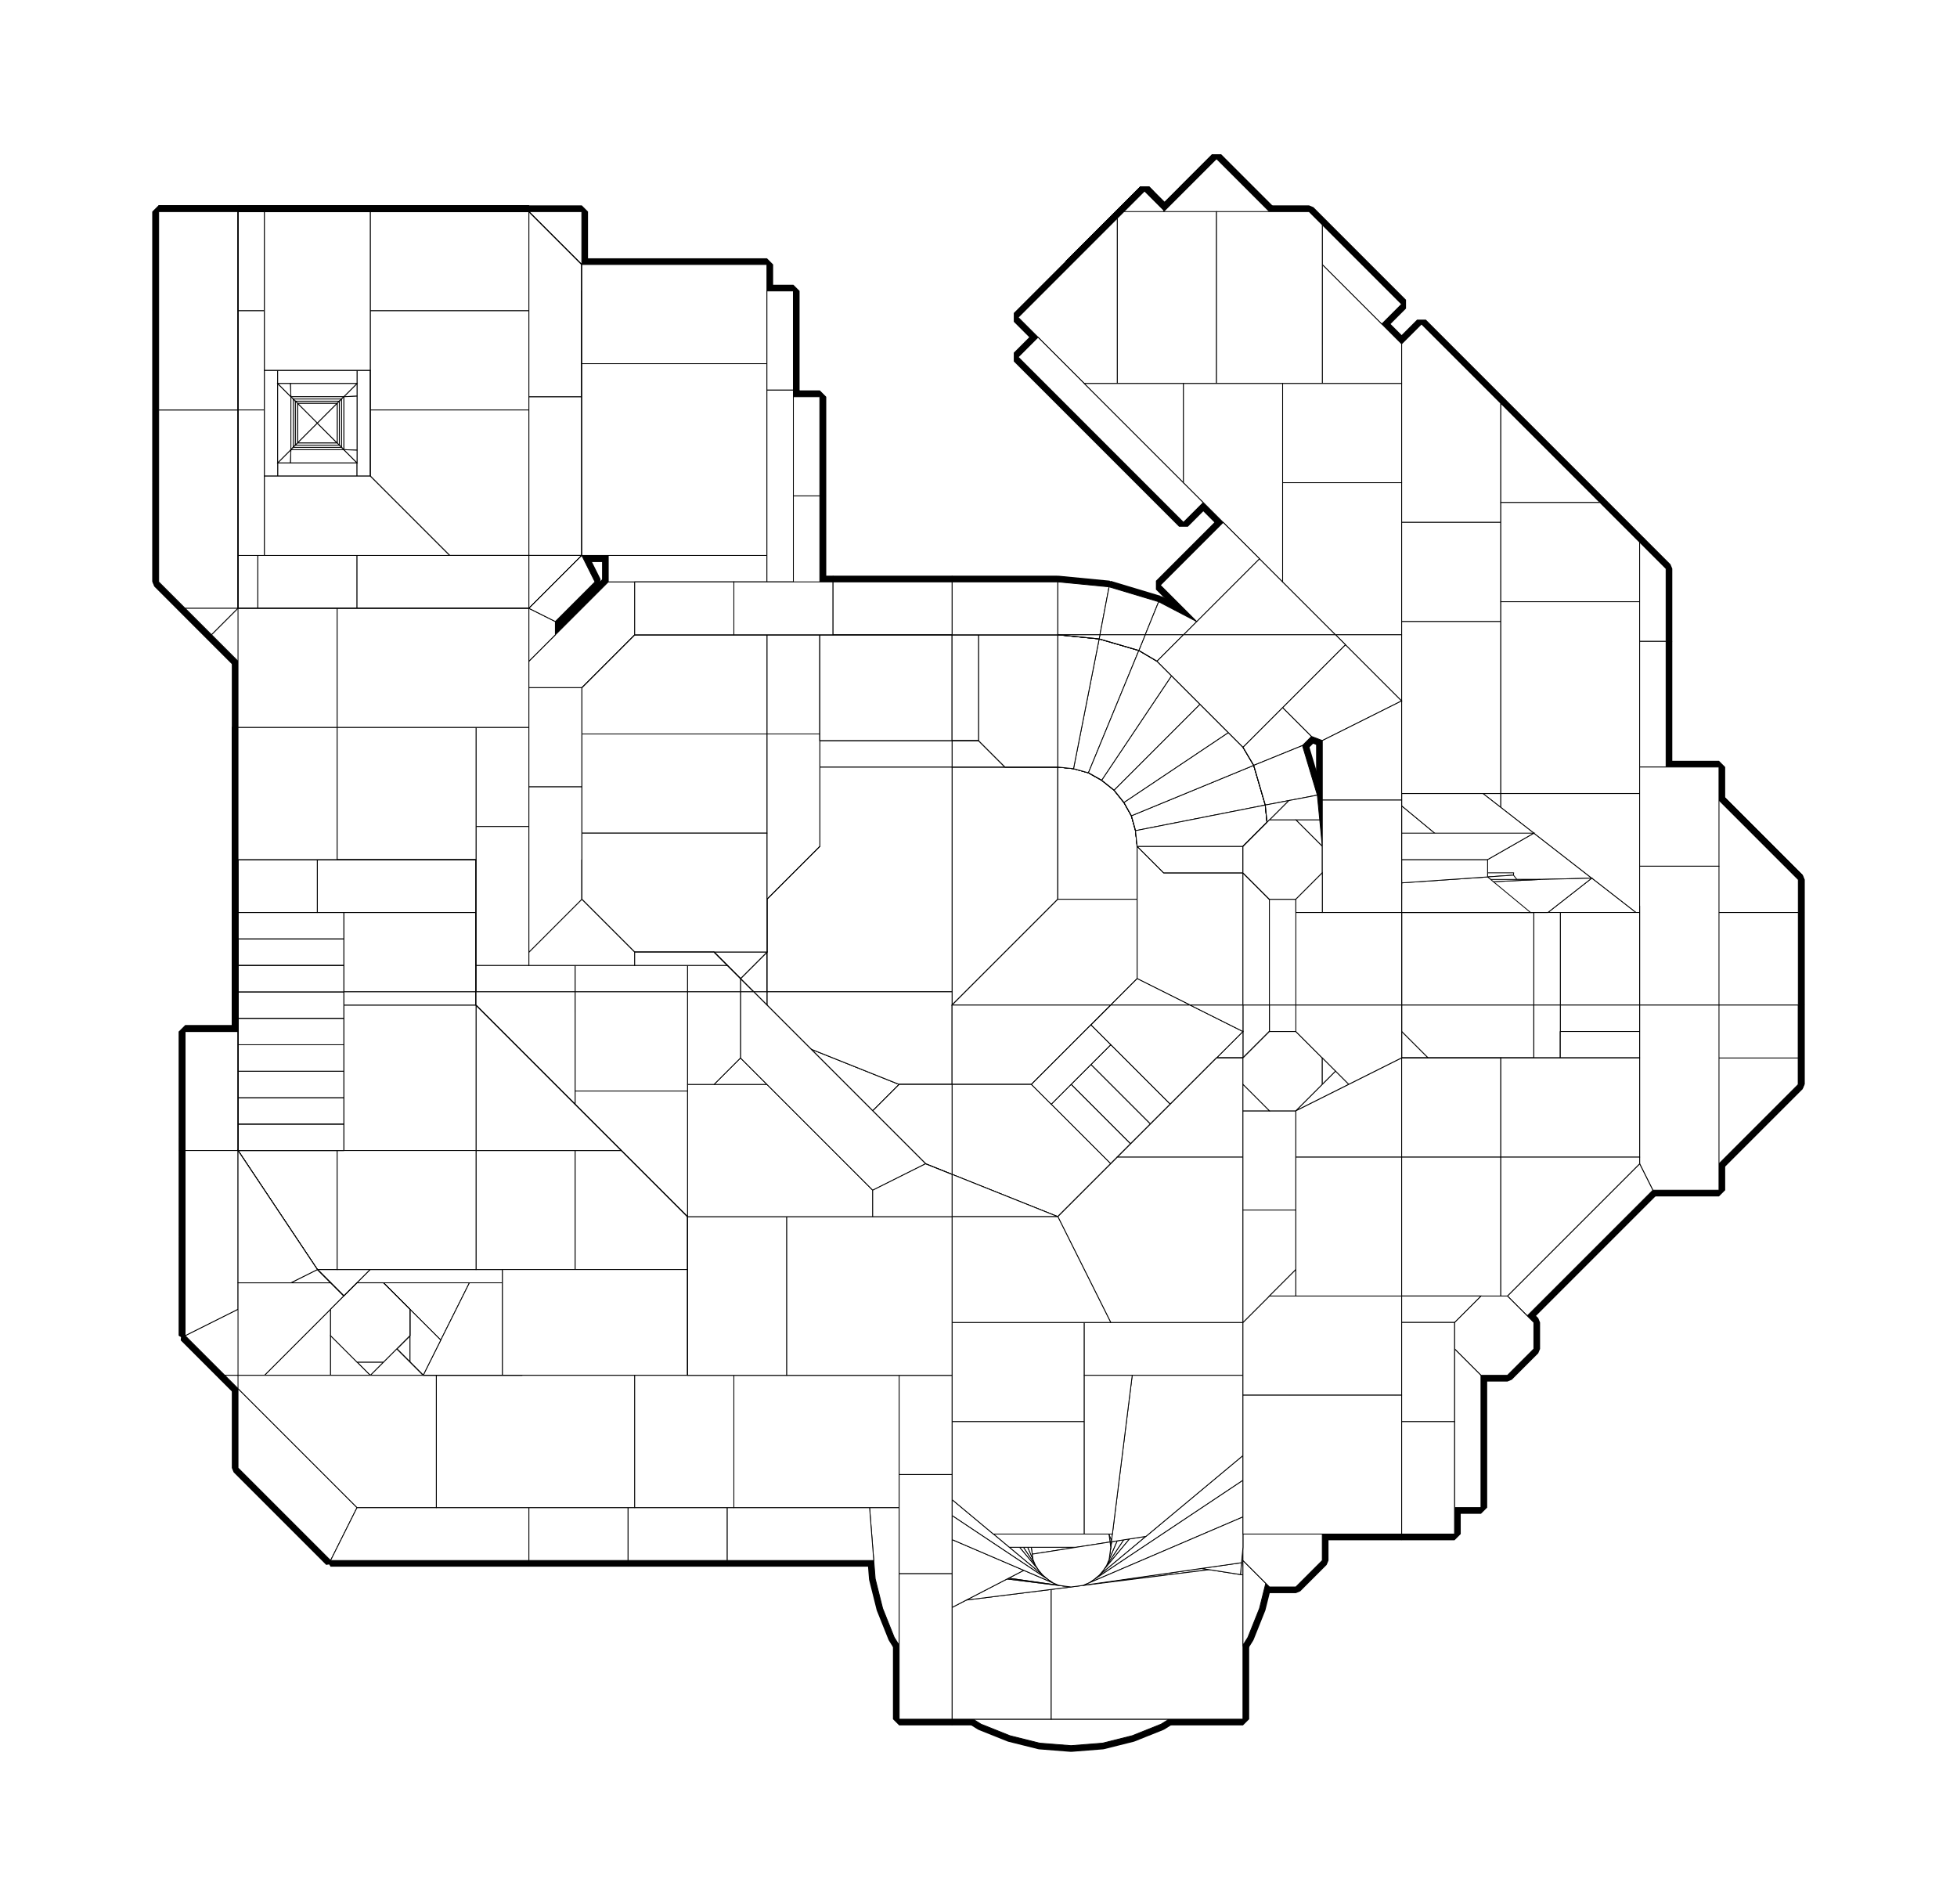 <?xml version="1.0" encoding="utf-8" ?>
<svg baseProfile="tiny" height="100%" version="1.2" viewBox="-960.0 -896.0 2368.0 2304.0" width="100%" xmlns="http://www.w3.org/2000/svg" xmlns:ev="http://www.w3.org/2001/xml-events" xmlns:xlink="http://www.w3.org/1999/xlink"><defs><g id="bsp_ref"><polygon points="192,320 192,320 192,416 192,416" /><polygon points="416,128 416,128 416,192 416,192" /><polygon points="192,32 320,32 320,152 192,152" /><polygon points="320,152 320,192 192,320 192,304 192,152" /><polygon points="320,152 320,32 339,34 357,39 373,48 388,60 400,75 409,91 414,109 416,128 416,192 320,192" /><polygon points="416,192 416,192 320,192 320,192" /><polygon points="414,109 414,109 416,128 416,128" /><polygon points="320,32 320,32 339,34 339,34" /><polygon points="409,91 409,91 414,109 414,109" /><polygon points="339,34 339,34 357,39 357,39" /><polygon points="400,75 400,75 409,91 409,91" /><polygon points="357,39 357,39 373,48 373,48" /><polygon points="388,60 388,60 400,75 400,75" /><polygon points="373,48 373,48 388,60 388,60" /><polygon points="320,192 320,192 192,320 192,320" /><polygon points="192,32 32,32 32,32 192,32" /><polygon points="-32,96 32,32 192,32 192,152 -32,152" /><polygon points="192,152 192,304 -32,304 -32,152" /><polygon points="48,496 -32,416 128,416" /><polygon points="-32,416 -64,384 -32,352" /><polygon points="192,304 192,320 192,416 128,416 -32,416 -32,352 -32,304" /><polygon points="-64,384 -64,384 -32,352 -32,352" /><polygon points="128,416 128,416 48,496 48,496" /><polygon points="-32,304 -32,352 -32,352 -32,304" /><polygon points="192,320 192,320 192,416 192,416" /><polygon points="320,192 320,32 192,32 192,304 192,320" /><polygon points="192,304 192,32 320,32 320,192 192,320" /><polygon points="416,192 416,128 414,109 409,91 400,75 388,60 373,48 357,39 339,34 320,32 320,192" /><polygon points="320,32 339,34 357,39 373,48 388,60 400,75 409,91 414,109 416,128 416,192 320,192" /><polygon points="320,32 320,32 320,32 339,34 339,34" /><polygon points="416,192 416,192 320,192 320,192" /><polygon points="416,128 416,128 416,192 416,192 416,192" /><polygon points="320,192 320,192 192,320 192,320" /><polygon points="320,32 320,32 192,32 192,32" /><polygon points="192,32 32,32 32,32 192,32" /><polygon points="-32,96 -32,96 -32,152 -32,304 -32,304" /><polygon points="192,32 32,32 -32,96 -32,304 192,304" /><polygon points="-32,96 32,32 192,32 192,304 -32,304" /><polygon points="32,32 32,32 -32,96 -32,96" /><polygon points="-64,384 -32,352 128,416 48,496" /><polygon points="128,416 -32,352 -64,384 48,496" /><polygon points="-32,304 -32,352 128,416 192,416 192,320 192,304" /><polygon points="192,304 192,320 192,416 128,416 -32,352 -32,304" /><polygon points="128,416 128,416 48,496 48,496" /><polygon points="-64,384 -64,384 -32,352 -32,352" /><polygon points="-32,304 -32,352 -32,352 -32,304" /><polygon points="128,416 128,416 192,416 192,416" /><polygon points="-64,384 -64,384 -32,416 48,496 48,496" /><polygon points="320,-128 320,-128 320,32 320,32" /><polygon points="320,32 320,32 192,32 192,32" /><polygon points="320,-128 320,32 192,32 192,-128" /><polygon points="-512,-520 -512,-640 -320,-640 -320,-520" /><polygon points="-512,-400 -512,-448 -512,-520 -320,-520 -320,-416 -320,-400" /><polygon points="-320,-224 -416,-224 -512,-320 -512,-400 -320,-400" /><polygon points="-256,16 -256,112 -272,112 -272,16" /><polygon points="-272,112 -288,112 -288,16 -272,16" /><polygon points="-256,-64 -192,-128 -160,-128 -32,-128 -32,-56 -32,-8 -256,-8" /><polygon points="-32,-8 -32,96 -32,112 -256,112 -256,16 -256,-8" /><polygon points="-32,112 -32,304 -144,304 -192,256 -256,192 -256,112" /><polygon points="-256,-416 -160,-416 -160,-296 -160,-224 -256,-224 -320,-224 -320,-400 -320,-416" /><polygon points="-160,-416 -136,-416 -32,-416 -32,-296 -160,-296" /><polygon points="-32,-296 -32,-176 -32,-128 -160,-128 -160,-224 -160,-296" /><polygon points="-320,-520 -320,-640 -256,-576 -256,-448 -256,-416 -320,-416" /><polygon points="-32,-296 -32,-416 32,-416 32,-248 32,-176 -32,-176" /><polygon points="32,-176 32,-128 32,-56 -32,-56 -32,-128 -32,-176" /><polygon points="32,-56 32,32 -32,96 -32,-8 -32,-56" /><polygon points="192,32 32,32 32,-56 32,-128 192,-128" /><polygon points="-256,112 -256,192 -256,192 -256,112" /><polygon points="-256,-448 -256,-576 -256,-576 -256,-544 -256,-448" /><polygon points="192,-128 32,-128 32,-128 192,-128" /><polygon points="-136,-416 -160,-416 -256,-416 -256,-416 -160,-416 -136,-416" /><polygon points="32,-416 32,-416 32,-296 32,-248 32,-248" /><polygon points="-160,-224 -160,-224 -256,-224 -256,-224" /><polygon points="-192,256 -144,304 -200,304 -240,304" /><polygon points="-512,-320 -416,-224 -416,-224 -512,-320" /><polygon points="-272,16 -288,16 -288,16 -272,16" /><polygon points="-272,112 -256,112 -256,112 -272,112" /><polygon points="-288,112 -272,112 -272,112 -288,112" /><polygon points="-288,16 -288,112 -288,112 -288,16" /><polygon points="-32,112 -32,96 -32,96 -32,304 -32,304" /><polygon points="-32,96 32,32 32,32 -32,96" /><polygon points="-32,304 -32,352 -64,384 -144,304" /><polygon points="-144,304 -64,384 -192,512 -200,504 -200,304" /><polygon points="320,-128 370,-123 339,34 320,32" /><polygon points="370,-123 370,-123 339,34 339,34" /><polygon points="339,34 339,34 357,39 357,39 339,34" /><polygon points="416,192 416,192 416,288 416,288" /><polygon points="320,192 416,192 416,288 384,320 192,320" /><polygon points="384,320 416,288 416,288 384,320" /><polygon points="384,320 288,416 192,416 192,320" /><polygon points="288,416 288,416 288,416 192,416 192,416" /><polygon points="192,416 192,416 128,416 128,416 192,416" /><polygon points="-240,304 -320,384 -320,384 -240,304" /><polygon points="418,-109 418,-109 357,39 357,39" /><polygon points="357,39 357,39 373,48 373,48 357,39" /><polygon points="418,-109 357,39 339,34 370,-123" /><polygon points="-272,16 -272,112 -256,112 -256,16" /><polygon points="462,-85 462,-85 373,48 373,48" /><polygon points="373,48 373,48 388,60 388,60 373,48" /><polygon points="418,-109 462,-85 373,48 357,39" /><polygon points="501,-53 501,-53 388,60 388,60" /><polygon points="388,60 388,60 400,75 400,75 388,60" /><polygon points="462,-85 501,-53 388,60 373,48" /><polygon points="-768,-312 -768,-224 -768,-192 -768,-192 -768,-312" /><polygon points="-768,-432 -768,-400 -768,-312 -768,-312 -768,-400 -768,-432" /><polygon points="-160,-224 -160,-224 -256,-224 -256,-224" /><polygon points="-544,-64 -544,-64 -544,-64 -584,-64 -640,-64 -640,-64" /><polygon points="-384,-64 -320,-64 -320,-64 -384,-64" /><polygon points="-648,-72 -768,-192 -768,-224 -648,-224" /><polygon points="-528,-64 -544,-64 -640,-64 -648,-72 -648,-224 -640,-224 -528,-224" /><polygon points="-416,-224 -320,-224 -320,-160 -320,-64 -384,-64 -528,-64 -528,-224" /><polygon points="-768,-520 -768,-640 -672,-640 -640,-640 -640,-520" /><polygon points="-768,-400 -768,-432 -768,-520 -640,-520 -640,-448 -640,-400" /><polygon points="-640,-320 -640,-224 -648,-224 -768,-224 -768,-312 -768,-400 -640,-400" /><polygon points="-624,-320 -624,-336 -608.696,-336 -528,-336 -528,-320" /><polygon points="-624,-432 -624,-336 -624,-320 -640,-320 -640,-400 -640,-448 -624,-448" /><polygon points="-512,-320 -528,-320 -528,-336 -528,-351.304 -528,-416.696 -528,-432 -528,-448 -512,-448" /><polygon points="-608.696,-432 -624,-432 -624,-448 -528,-448 -528,-432" /><polygon points="-416,-224 -528,-224 -640,-224 -640,-320 -624,-320 -528,-320 -512,-320" /><polygon points="-320,-224 -256,-224 -320,-160" /><polygon points="-256,-224 -256,-224 -256,-224 -320,-160 -320,-160 -320,-160" /><polygon points="-528,-432 -528,-416.696 -544,-416" /><polygon points="-608.696,-432 -528,-432 -544,-416 -608,-416" /><polygon points="-528,-416.696 -528,-351.304 -544,-352 -544,-416" /><polygon points="-528,-336 -608.696,-336 -608,-352 -544,-352" /><polygon points="-528,-351.304 -528,-336 -544,-352" /><polygon points="-608.696,-336 -624,-336 -608,-352" /><polygon points="-624,-432 -608,-416 -608,-352 -624,-336" /><polygon points="-624,-432 -608.696,-432 -608,-416" /><polygon points="-528,-448 -624,-448 -640,-448 -512,-448 -512,-448" /><polygon points="-640,-520 -640,-640 -552,-640 -512,-640 -512,-520 -512,-448 -640,-448" /><polygon points="-512,-320 -512,-448 -512,-448 -512,-400 -512,-320" /><polygon points="-256,-224 -320,-224 -416,-224 -416,-224 -320,-224 -256,-224" /><polygon points="-544,152 -544,176 -544,272 -544,272 -544,272 -544,240 -544,208 -544,152" /><polygon points="-384,56 -384,-64 -384,-64 -384,56 -384,152 -384,152" /><polygon points="-544,-64 -528,-64 -384,-64 -384,56 -544,56" /><polygon points="-384,56 -384,152 -384,176 -544,176 -544,152 -544,56" /><polygon points="-384,176 -384,272 -384,304 -544,304 -544,272 -544,176" /><polygon points="-552,640 -512,640 -528,656 -544,672 -576,640" /><polygon points="-384,640 -352,640 -352,656 -392,656 -496,656 -528,656 -512,640" /><polygon points="-200,504 -208,496 -320,384 -240,304 -200,304" /><polygon points="-264,640 -352,640 -384,640 -384,496 -264,496" /><polygon points="-208,496 -200,504 -192,512 -128,576 -128,640 -264,640 -264,496" /><polygon points="-320,384 -208,496 -264,496 -384,496 -384,320" /><polygon points="-384,496 -544,496 -544,464 -544,432 -544,400 -544,368 -544,336 -544,320 -384,320" /><polygon points="-552,640 -576,640 -672,496 -552,496" /><polygon points="-384,640 -512,640 -552,640 -552,496 -544,496 -384,496" /><polygon points="-384,304 -384,320 -544,320 -544,304" /><polygon points="533,-14 533,-14 400,75 400,75" /><polygon points="501,-53 533,-14 400,75 388,60" /><polygon points="400,75 400,75 409,91 409,91 400,75" /><polygon points="-672,-640 -672,-640 -768,-640 -768,-640 -672,-640" /><polygon points="-672,-640 -640,-640 -672,-640" /><polygon points="-392,656 -426.667,725.333 -464,688 -496,656" /><polygon points="-352,656 -352,768 -448,768 -426.667,725.333 -392,656" /><polygon points="-352,656 -352,640 -264,640 -128,640 -128,768 -208,768 -352,768" /><polygon points="-672,496 -544,496 -544,496 -552,496 -672,496" /><polygon points="-544,464 -544,464 -544,432 -544,432 -544,464" /><polygon points="-544,496 -544,464 -544,464 -544,496" /><polygon points="-672,464 -544,464 -544,496 -672,496" /><polygon points="-672,496 -672,496 -576,640 -576,640 -672,496" /><polygon points="-272,16 -272,16 -256,16 -256,16" /><polygon points="-256,112 -256,112 -272,112 -272,112" /><polygon points="-272,112 -272,16 -256,16 -256,112" /><polygon points="-256,16 -256,16 -256,112 -256,112" /><polygon points="-272,112 -272,112 -272,16 -272,16" /><polygon points="557,30 557,30 409,91 409,91" /><polygon points="533,-14 557,30 409,91 400,75" /><polygon points="409,91 409,91 414,109 414,109 409,91" /><polygon points="-544,-416 -546.783,-413.217 -605.217,-413.217 -608,-416" /><polygon points="-544,-416 -544,-352 -546.783,-354.783 -546.783,-413.217" /><polygon points="-544,432 -544,432 -544,400 -544,400 -544,432" /><polygon points="-672,432 -544,432 -544,464 -672,464" /><polygon points="-672,464 -544,464 -544,464 -672,464" /><polygon points="-544,672 -544,672 -560,656 -576,640 -576,640" /><polygon points="571,78 571,78 414,109 414,109" /><polygon points="557,30 571,78 414,109 409,91" /><polygon points="414,109 414,109 416,128 416,128 414,109" /><polygon points="-256,112 -256,192 -256,192 -256,112 -256,16 -256,16" /><polygon points="-256,16 -256,16 -256,-8 -256,-64 -256,-64 -256,-8 -256,16" /><polygon points="-288,112 -272,112 -272,16 -288,16" /><polygon points="-272,112 -256,112 -256,16 -272,16" /><polygon points="-256,16 -256,16 -272,16 -272,16" /><polygon points="-272,112 -272,112 -272,16 -272,16" /><polygon points="-272,16 -272,16 -272,112 -272,112" /><polygon points="-544,400 -544,400 -544,368 -544,368 -544,400" /><polygon points="-672,432 -544,432 -544,432 -672,432" /><polygon points="-672,400 -544,400 -544,432 -672,432" /><polygon points="880,208 880,208 896,208 896,208" /><polygon points="848,160 848,176 848,208 736,208 736,160" /><polygon points="848,208 848,176 880,208" /><polygon points="736,208 848,208 880,208 896,208 896,320 736,320" /><polygon points="896,208 896,208 896,208 896,208 896,320 896,320" /><polygon points="736,208 592,208 608,192 640,160 736,160" /><polygon points="416,192 416,128 544,128 544,160 544,320 480,320 416,288" /><polygon points="571,78 573.091,98.909 544,128 416,128 414,109" /><polygon points="576,192 608,192 592,208 576,208" /><polygon points="544,160 576,192 576,208 576,320 544,320" /><polygon points="576,320 576,208 592,208 736,208 736,320" /><polygon points="416,288 480,320 384,320" /><polygon points="608,192 576,192 576,192 608,192" /><polygon points="640,160 608,192 608,192 640,160" /><polygon points="573.091,98.909 571,78 571,78 573.091,98.909" /><polygon points="896,320 896,384 768,384 736,352 736,320" /><polygon points="736,352 768,384 736,384" /><polygon points="768,384 896,384 896,384 896,384 856,384 736,384 736,384" /><polygon points="576,320 576,352 544,384 544,352 544,320" /><polygon points="736,352 736,384 640,384 608,352" /><polygon points="736,352 608,352 576,352 576,320 736,320" /><polygon points="456,440 512,384 512,384 456,440" /><polygon points="544,352 544,384 512,384" /><polygon points="480,320 544,352 512,384 456,440 360,344 384,320" /><polygon points="544,320 544,352 480,320" /><polygon points="456,440 456,440 384,368 360,344 360,344" /><polygon points="360,344 288,416 288,416 384,320 384,320" /><polygon points="-544,368 -544,368 -544,336 -544,336 -544,368" /><polygon points="-672,400 -544,400 -544,400 -672,400" /><polygon points="-672,368 -544,368 -544,400 -672,400" /><polygon points="456,440 448,448 432,464 360,392 384,368" /><polygon points="432,464 432,464 360,392 360,392" /><polygon points="-544,336 -544,336 -544,304 -544,304 -544,320 -544,336" /><polygon points="-672,368 -544,368 -544,368 -672,368" /><polygon points="-672,336 -544,336 -544,368 -672,368" /><polygon points="-426.667,725.333 -448,768 -464,752 -464,720 -464,688" /><polygon points="32,-128 32,-128 32,-128 192,-128 192,-128 192,-128" /><polygon points="432,464 432,464 448,448 448,448" /><polygon points="360,392 384,368 360,392" /><polygon points="432,464 416,480 408,488 336,416 360,392" /><polygon points="336,416 408,488 408,488 336,416" /><polygon points="32,-416 32,-416 -32,-416 -136,-416 -136,-416" /><polygon points="-160,-224 -160,-224 -160,-224 -160,-128 -160,-128" /><polygon points="32,-248 32,-128 32,-128 32,-128 32,-176 32,-248" /><polygon points="32,-416 -136,-416 -160,-416 -160,-296 32,-296" /><polygon points="-160,-296 -160,-224 -160,-128 32,-128 32,-248 32,-296" /><polygon points="-160,-296 -160,-416 -256,-416 -256,-224 -160,-224" /><polygon points="-544,304 -544,304 -544,272 -544,272 -544,304" /><polygon points="-672,304 -544,304 -544,336 -672,336" /><polygon points="-672,336 -544,336 -544,336 -672,336" /><polygon points="320,-128 320,-128 320,-128 192,-128 192,-128 192,-128" /><polygon points="370,-123 370,-123 370,-123 320,-128 320,-128" /><polygon points="418,-109 418,-109 440.647,-96.647 462,-85 462,-85 462,-85 418,-109" /><polygon points="418,-109 418,-109 418,-109 370,-123 370,-123" /><polygon points="384,512 384,512 312,440 312,440" /><polygon points="336,416 360,392 336,416" /><polygon points="312,440 312,440 336,416" /><polygon points="384,512 312,440 336,416 408,488" /><polygon points="-672,304 -544,304 -544,304 -672,304" /><polygon points="-672,272 -544,272 -544,304 -672,304" /><polygon points="-464,752 -480,736 -464,720" /><polygon points="-464,752 -448,768 -480,736 -480,736" /><polygon points="-672,352 -672,336 -672,336 -672,336 -672,368 -672,368" /><polygon points="-672,304 -672,304 -672,336 -672,336" /><polygon points="-672,336 -672,352 -672,352 -672,352 -672,304 -672,304" /><polygon points="256,576 320,576 320,576 256,576" /><polygon points="384,512 384,512 408,488 408,488" /><polygon points="416,480 408,488 408,488 408,488 416,480" /><polygon points="288,416 312,440 384,512 320,576 256,576 192,576 192,416" /><polygon points="288,416 288,416 360,344 360,344" /><polygon points="288,416 360,344 384,368 360,392 336,416 312,440" /><polygon points="192,576 256,576 256,704 256,768 192,768" /><polygon points="256,704 256,576 256,576 256,704" /><polygon points="256,768 256,704 256,704 256,704 256,768" /><polygon points="192,976 192,768 256,768 288,768 288,976" /><polygon points="288,976 288,976 256,976 192,976 192,976" /><polygon points="-256,-448 -256,-448 -256,-416 -256,-416 -256,-416 -256,-448" /><polygon points="-256,-448 -256,-544 -256,-544 -256,-448" /><polygon points="-32,-128 32,-128 32,-128 -160,-128 -160,-128" /><polygon points="-192,-128 -160,-128 -160,-128 -160,-128 -192,-128" /><polygon points="-208,272 -240,304 -200,304 -64,304 -64,288 -64,272" /><polygon points="-64,288 -48,272 -64,272" /><polygon points="-64,272 -48,272 -32,256 -192,256 -208,272" /><polygon points="-32,-128 -160,-128 -192,-128 -256,-64 -256,-8 -32,-8" /><polygon points="-256,-8 -256,16 -256,112 -32,112 -32,-8" /><polygon points="-256,112 -256,192 -192,256 -32,256 -32,192 -32,112" /><polygon points="32,-128 -32,-128 -32,-8 32,-8" /><polygon points="-32,-8 -32,112 -32,192 32,128 32,0 32,-8" /><polygon points="-208,272 -192,256 -192,256 -240,304 -240,304" /><polygon points="-256,-64 -192,-128 -192,-128 -256,-64" /><polygon points="-192,256 -256,192 -256,192 -256,192 -192,256" /><polygon points="-384,-64 -320,-64 -320,-64 -320,-64 -464,-64 -544,-64 -544,-64" /><polygon points="-320,-64 -320,-64 -320,-160 -320,-160 -320,-64" /><polygon points="-384,-64 -544,-64 -544,56 -384,56" /><polygon points="-544,56 -544,152 -544,208 -384,208 -384,152 -384,56" /><polygon points="-544,240 -544,272 -672,272 -672,240" /><polygon points="-384,272 -384,208 -384,208 -384,272" /><polygon points="-544,56 -544,-64 -544,-64 -544,56 -544,152 -544,152" /><polygon points="-384,152 -384,208 -384,272 -384,272 -384,176 -384,152" /><polygon points="-384,304 -384,304 -384,272 -384,272" /><polygon points="-672,272 -544,272 -544,272 -672,272" /><polygon points="-736,600 -736,720 -736,720 -736,600" /><polygon points="-736,480 -736,496 -736,600 -736,600 -736,496 -736,480" /><polygon points="-8,768 -88,768 -128,768 -128,768 -128,768 -128,768 -8,768" /><polygon points="-240,304 -320,384 -200,504 -200,304" /><polygon points="-200,504 -192,512 -64,384 -64,304 -200,304" /><polygon points="192,576 128,576 48,496 128,416 192,416" /><polygon points="-64,384 -192,512 -192,512 -64,384" /><polygon points="-64,384 -64,384 -64,384 48,496 48,496" /><polygon points="128,704 128,576 192,576 192,768 128,768" /><polygon points="128,704 128,704 128,576 128,576" /><polygon points="-464,720 -464,720 -480,736 -480,736" /><polygon points="-496,752 -480,736 -448,768 -512,768" /><polygon points="-672,400 -672,368 -672,368 -672,368 -672,368 -672,400" /><polygon points="-672,432 -672,400 -672,400 -672,400 -672,432" /><polygon points="-672,496 -672,464 -672,464 -672,464 -672,496" /><polygon points="-672,368 -672,352 -672,352 -672,368" /><polygon points="-672,464 -672,432 -672,432 -672,432 -672,464" /><polygon points="-736,496 -736,480 -736,352 -672,352 -672,368 -672,400 -672,432 -672,464 -672,496" /><polygon points="-528,752 -528,752 -496,752 -496,752" /><polygon points="-496,752 -512,768 -528,752" /><polygon points="-560,768 -560,720 -528,752 -512,768" /><polygon points="-560,688 -560,720 -560,768 -640,768" /><polygon points="-560,656 -544,672 -560,688" /><polygon points="-688,768 -736,720 -576,640 -560,656 -560,688 -640,768" /><polygon points="-672,496 -576,640 -736,720 -736,600 -736,496" /><polygon points="192,768 192,976 128,976 128,928 128,768" /><polygon points="-448,928 -528,928 -688,768 -640,768 -560,768 -512,768 -448,768" /><polygon points="-208,928 -288,928 -408,928 -448,928 -448,768 -352,768 -208,768" /><polygon points="-88,928 -128,928 -208,928 -208,768 -128,768 -88,768" /><polygon points="-8,768 128,768 128,928 -8,928 -88,928 -88,768" /><polygon points="-128,928 -88,928 -8,928 -8,928 -128,928" /><polygon points="-8,928 128,928 128,928 32,928 -8,928" /><polygon points="-208,928 -128,928 -128,928 -128,928 -288,928 -288,928" /><polygon points="-768,-640 -768,-640 -672,-640 -672,-640 -672,-640" /><polygon points="-320,-160 -320,-160 -320,-160 -320,-64 -320,-64" /><polygon points="288,976 288,976 288,768 288,768 288,944.143 288,950.333 288,953.667 288,958.8 288,961.5 288,965.667 288,975 288,976" /><polygon points="192,992 256,992 286.898,992 192,1022.592" /><polygon points="256,989.221 256,992 192,992 192,976 256,976" /><polygon points="256,976 288,976 289,984 256,989.221" /><polygon points="256,989.221 289,984 290,991 286.898,992 256,992" /><polygon points="286.898,992 290,991 290,991 192,1022.592 192,1022.592" /><polygon points="-672,240 -672,272 -672,272 -672,208 -672,208 -672,208" /><polygon points="-672,240 -672,240 -672,272 -672,272" /><polygon points="-544,208 -544,208 -384,208 -384,208 -544,208" /><polygon points="-544,240 -544,208 -544,208 -544,240" /><polygon points="-544,208 -544,240 -672,240 -672,208" /><polygon points="-544,240 -544,240 -672,240 -672,240" /><polygon points="128,976 192,976 192,992 192,1022.592 138,1040 131,1009" /><polygon points="192,976 128,976 128,976 192,976" /><polygon points="297,1004 297,1004 192,1080.512 192,1080.512" /><polygon points="290,991 293,998 192,1049.211 192,1022.592" /><polygon points="192,1049.211 293,998 297,1004 192,1080.512" /><polygon points="-768,-640 -768,-640 -768,-640 -768,-520 -768,-432 -768,-432" /><polygon points="-552,-640 -552,-640 -640,-640 -672,-640 -672,-640 -672,-640" /><polygon points="-320,-640 -320,-640 -512,-640 -552,-640 -552,-640" /><polygon points="-256,-544 -256,-544 -256,-576 -256,-576 -256,-576 -256,-576 -256,-544" /><polygon points="-192,-544 -32,-544 -32,-424 -192,-424" /><polygon points="-32,-424 -32,-368 -32,-304 -192,-304 -192,-416 -192,-424" /><polygon points="-32,-304 -32,-248 -32,-128 -192,-128 -192,-248 -192,-304" /><polygon points="-256,-448 -256,-544 -192,-544 -192,-424 -192,-416 -256,-416" /><polygon points="-192,-248 -192,-128 -192,-128 -192,-192 -192,-248" /><polygon points="-32,-424 -32,-544 -32,-544 -32,-368 -32,-368" /><polygon points="-192,-416 -192,-416 -256,-416 -256,-416 -256,-416" /><polygon points="-32,256 -32,192 -32,192 -32,256" /><polygon points="32,0 32,0 32,128 32,128" /><polygon points="-32,-128 32,-128 32,-8 -32,-8" /><polygon points="32,-8 32,0 32,128 -32,192 -32,112 -32,-8" /><polygon points="-32,192 32,128 32,128 -32,192" /><polygon points="-96,256 -96,256 -192,256 -192,256" /><polygon points="-256,-16 -256,-64 -192,-128 -32,-128 -32,-8 -256,-8" /><polygon points="-32,-8 -32,112 -256,112 -256,-8" /><polygon points="-32,112 -32,192 -32,256 -96,256 -192,256 -256,192 -256,144 -256,112" /><polygon points="-32,256 -32,256 -48,272 -64,288 -64,288" /><polygon points="-96,256 -32,256 -64,288" /><polygon points="-640,-64 -704,-128 -736,-160 -768,-192 -768,-192 -648,-72 -640,-64" /><polygon points="-256,-576 -256,-576 -256,-576 -320,-640 -320,-640" /><polygon points="-256,-224 -256,-224 -320,-160 -320,-160 -320,-160" /><polygon points="-605.217,-354.783 -608,-352 -608,-416 -605.217,-413.217" /><polygon points="-546.783,-413.217 -549.391,-410.609 -602.609,-410.609 -605.217,-413.217" /><polygon points="-546.783,-354.783 -544,-352 -608,-352 -605.217,-354.783" /><polygon points="-546.783,-354.783 -549.391,-357.391 -549.391,-410.609 -546.783,-413.217" /><polygon points="-768,-400 -768,-312 -768,-192 -736,-160 -672,-160 -672,-400" /><polygon points="-320,-64 -320,-160 -464,-160 -464,-64" /><polygon points="-672,208 -672,208 -672,144 -672,-16 -672,-16" /><polygon points="-552,-16 -576,-16 -672,-16 -672,-16 -552,-16" /><polygon points="-432,-16 -552,-16 -552,-16 -432,-16" /><polygon points="-256,144 -256,144 -384,144 -384,144" /><polygon points="-256,-16 -256,-8 -256,112 -256,144 -384,144 -384,-16" /><polygon points="-576,208 -544,208 -544,208 -672,208 -672,208" /><polygon points="-672,-16 -576,-16 -576,144 -576,208 -672,208" /><polygon points="-384,144 -384,208 -544,208 -576,208 -576,144" /><polygon points="-384,144 -576,144 -576,-16 -552,-16 -432,-16 -384,-16" /><polygon points="-384,320 -384,320 -384,304 -384,304 -384,304" /><polygon points="-320,384 -320,384 -320,384 -384,320 -384,320" /><polygon points="-128,576 -128,576 -192,512 -192,512 -192,512" /><polygon points="-128,768 -128,768 -128,640 -128,576 -128,576" /><polygon points="-496,656 -496,656 -464,688 -464,688" /><polygon points="-544,672 -544,672 -544,672 -528,656 -528,656" /><polygon points="-528,656 -528,656 -496,656 -496,656" /><polygon points="192,1022.592 138,1040 138,1040 192,1022.592" /><polygon points="192,1049.211 192,1080.512 168,1098 151,1070 138,1040 192,1022.592" /><polygon points="214,1144 214,1144 214,1144 192,1125.52 192,1125.52" /><polygon points="308,1015 308,1015 214,1144 214,1144" /><polygon points="214,1144 192,1125.52 192,1120 302,1010 308,1015" /><polygon points="192,1080.512 297,1004 302,1010 192,1120" /><polygon points="189,1123 168,1098 192,1080.512 192,1120 192,1125.52" /><polygon points="192,1080.512 168,1098 168,1098 192,1080.512" /><polygon points="576,208 576,192 576,192 576,192 576,320 576,320" /><polygon points="608,192 576,192 576,208 608,208" /><polygon points="608,192 608,208 640,208 640,160" /><polygon points="640,320 640,208 608,208 576,208 576,320" /><polygon points="608,352 640,352 640,320 576,320 576,352" /><polygon points="608,352 640,384 640,352" /><polygon points="640,320 640,352 640,384 736,384 736,320" /><polygon points="608,352 576,352 576,352 608,352" /><polygon points="640,384 608,352 608,352 640,384" /><polygon points="214,1144 308,1015 314,1019 242,1161" /><polygon points="272,1174 242,1161 314,1019 321,1022" /><polygon points="321,1022 321,1022 272,1174 272,1174" /><polygon points="-736,-160 -704,-128 -672,-160" /><polygon points="896,208 896,200 896,187.054 896,194.783 896,208" /><polygon points="880,208 880,208 848,176 848,176 864,192" /><polygon points="336,1184 336,1024 336,1024 336,1184" /><polygon points="303,1181 328,1023 336,1024 336,1184" /><polygon points="303,1181 272,1174 321,1022 328,1023" /><polygon points="192,-128 32,-128 32,-8 32,0 192,0" /><polygon points="848,176 848,176 848,160 848,160" /><polygon points="848,160 848,160 848,160 736,160 736,160" /><polygon points="848,160 870.4,160 848,160" /><polygon points="848,160 736,160 736,160 834,160 840,160 871.529,160 870.4,160" /><polygon points="870.4,160 871.529,160 871.365,162.802 869.778,189.778 864,192 848,176 848,160" /><polygon points="864,192 869.778,189.778 873.043,188.522 896,200 896,208 880,208" /><polygon points="224,-128 320,-128 320,-128 192,-128 192,-128" /><polygon points="416,-16.258 416,-72 416,-104.147 357,39 373,48" /><polygon points="370,-123 320,-128 320,32 339,34" /><polygon points="416,-104.147 418,-109 370,-123 339,34 357,39" /><polygon points="440,-96 440.647,-96.647 418,-109 416,-104.147 416,-72" /><polygon points="526.41,-9.59 492,-44 388,60 400,75" /><polygon points="544,8 497.46,54.54 557,30 544.647,7.353" /><polygon points="571,78 557,30 497.46,54.54 409,91 414,109" /><polygon points="497.46,54.54 544,8 526.41,-9.59 400,75 409,91" /><polygon points="492,-44 457.59,-78.41 416,-16.258 373,48 388,60" /><polygon points="416,-16.258 457.59,-78.41 440,-96 416,-72" /><polygon points="457.59,-78.41 492,-44 526.41,-9.59 544,8 544.647,7.353 533,-14 501,-53 462,-85 440.647,-96.647 440,-96" /><polygon points="320,32 320,32 339,34 339,34" /><polygon points="339,34 339,34 357,39 357,39" /><polygon points="320,-128 370,-123 370,-123 320,-128" /><polygon points="557,30 571,78 571,78 571,78 557,30" /><polygon points="501,-53 533,-14 533,-14 533,-14 501,-53" /><polygon points="533,-14 544.647,7.353 557,30 557,30 557,30 533,-14" /><polygon points="462,-85 501,-53 501,-53 501,-53 462,-85" /><polygon points="418,-109 418,-109 370,-123 370,-123" /><polygon points="320,32 256,32 256,32 320,32" /><polygon points="320,-128 224,-128 224,0 256,32 320,32" /><polygon points="256,32 224,0 224,0 256,32" /><polygon points="224,0 192,0 192,0" /><polygon points="224,0 224,-128 192,-128 192,0" /><polygon points="544,128 416,128 448,160 544,160" /><polygon points="416,128 544,128 573.091,98.909 571,78 414,109" /><polygon points="416,128 416,128 448,160 448,160" /><polygon points="544,160 544,160 544,128 544,128" /><polygon points="544,128 544,128 573.091,98.909 573.091,98.909" /><polygon points="336,1184 336,1184 312,1181.818 303,1181 303,1181 336,1184" /><polygon points="288,768 320,768 320,784 320,912 320,930.429 314,933 288,944.143" /><polygon points="288,976 288,975 289,968" /><polygon points="369,1181 344,1023 351,1022 400,1174" /><polygon points="369,1181 336,1184 336,1024 344,1023" /><polygon points="192,0 192,0 32,0 32,0 192,0" /><polygon points="871.365,162.802 874.958,167.467 873.043,188.522 869.778,189.778" /><polygon points="289,968 288,975 288,965.667 290,961" /><polygon points="874.958,167.467 896,194.783 896,187.054 896,175.448" /><polygon points="873.043,188.522 874.958,167.467 896,175.448 896,200" /><polygon points="290,961 288,965.667 288,961.5 293,954" /><polygon points="896,187.054 896,200 896,175.448" /><polygon points="293,954 288,961.5 288,958.8 297,948" /><polygon points="400,1174 400,1174 369,1181 369,1181 400,1174" /><polygon points="400,1174 400,1174 351,1022 351,1022" /><polygon points="400,1174 351,1022 358,1019 430,1161" /><polygon points="458,1144 430,1161 358,1019 364,1015" /><polygon points="192,0 32,0 32,-8 32,-128 192,-128" /><polygon points="297,948 288,958.8 288,953.667 302,942" /><polygon points="302,942 288,953.667 288,950.333 308,937" /><polygon points="736,78.897 736,128 736,128 736,128 736,112 736,64 736,64" /><polygon points="736,-48 736,-12.444 736,64 736,64 736,64 736,-48" /><polygon points="1024,64 1024,64 1024,184 1024,200 1024,200" /><polygon points="1024,-120 1024,-192 1024,-192 1024,-56 1024,-56" /><polygon points="966.047,166.481 904,168 736,168 736,112 896,112" /><polygon points="736,-192 736,-360 736,-432 784,-432 856,-360 856,-192" /><polygon points="736,-72 736,-128 736,-192 856,-192 856,-120 856,-72" /><polygon points="856,0 856,80.889 736,-12.444 736,-48 736,-72 856,-72" /><polygon points="1024,-192 1024,-120 856,-120 856,-192 856,-360" /><polygon points="1024,-120 1024,-56 1024,0 856,0 856,-72 856,-120" /><polygon points="1024,0 1024,64 1024,200 1024,208 1019.429,208 966.047,166.481 896,112 856,80.889 856,0" /><polygon points="825.014,152.563 834,160 736,160 736,128 736,78.897" /><polygon points="840,160 834,160 825.014,152.563 840,144" /><polygon points="840,144 825.014,152.563 736,78.897 736,64 736,-12.444 856,80.889 896,112" /><polygon points="840,160 840,164.965 871.365,162.802 871.529,160" /><polygon points="892,208 896,208 896,194.783 874.958,167.467 871.365,162.802 840,164.965" /><polygon points="928,208 912.974,208 966.047,166.481 1019.429,208" /><polygon points="1019.429,208 1024,208 1024,320 928,320 928,208" /><polygon points="912.974,208 928,208 928,320 896,320 896,208" /><polygon points="520,-360 592,-360 616,-360 568,-312" /><polygon points="564,-220 568,-312 616,-360 736,-360 736,-192 736,-128 656,-128" /><polygon points="564,-220 656,-128 472,-128" /><polygon points="472,-360 424,-360 352,-432 438,-432 472,-432" /><polygon points="592,-360 520,-360 472,-360 472,-432 592,-432" /><polygon points="640,-432 688,-432 736,-432 736,-360 616,-360 592,-360 592,-432" /><polygon points="512,-704 534,-682 495,-643 473,-665" /><polygon points="449,-641 359,-551 335,-575 425,-665" /><polygon points="357,-505 318,-466 296,-488 335,-527" /><polygon points="438,-562 438,-432 352,-432 318,-466 357,-505 381,-529 438,-586" /><polygon points="438,-562 438,-586 471,-619 495,-643 534,-682 640,-576 640,-562" /><polygon points="640,-480 640,-432 592,-432 472,-432 438,-432 438,-562 640,-562" /><polygon points="471,-619 438,-586 381,-529 359,-551 449,-641" /><polygon points="640,-480 688,-432 640,-432" /><polygon points="425,-665 335,-575 335,-575 425,-665" /><polygon points="736,-432 688,-432 688,-432 688,-432 736,-432" /><polygon points="449,-641 359,-551 359,-551 449,-641" /><polygon points="656,-128 668,-116 544,8 526.41,-9.59 492,-44 457.59,-78.41 440,-96 472,-128" /><polygon points="736,-128 736,-72 736,-48 668,-116 656,-128" /><polygon points="320,32 256,32 224,0 224,-128 320,-128" /><polygon points="357,39 339,34 370,-123 418,-109" /><polygon points="526.41,-9.59 400,75 388,60 492,-44" /><polygon points="571,78 414,109 409,91 557,30" /><polygon points="409,91 400,75 526.41,-9.59 544,8 557,30" /><polygon points="388,60 373,48 457.59,-78.41 492,-44" /><polygon points="440,-96 457.59,-78.41 373,48 357,39 418,-109" /><polygon points="339,34 320,32 320,-128 370,-123" /><polygon points="668,-116 668,-116 544,8 544,8" /><polygon points="472,-128 440,-96 440,-96 472,-128" /><polygon points="414,109 414,109 409,91 409,91" /><polygon points="409,91 409,91 400,75 400,75" /><polygon points="400,75 400,75 388,60 388,60" /><polygon points="373,48 373,48 357,39 357,39" /><polygon points="388,60 388,60 373,48 373,48" /><polygon points="224,-128 224,0 192,0 192,-128" /><polygon points="224,0 224,0 192,0 192,0" /><polygon points="416,128 416,128 414,109 414,109" /><polygon points="448,160 544,160 544,160 448,160" /><polygon points="416,128 544,128 544,160 448,160" /><polygon points="544,128 416,128 414,109 571,78 573.091,98.909" /><polygon points="896,320 896,384 896,384 896,320" /><polygon points="896,384 896,320 896,384" /><polygon points="928,320 928,352 928,352" /><polygon points="928,352 1024,352 1024,352 928,352" /><polygon points="1024,320 1024,352 928,352 928,320" /><polygon points="896,320 928,320 928,352 928,384 896,384" /><polygon points="458,1144 458,1144 430,1161 430,1161 458,1144" /><polygon points="256,576 320,576 320,576 192,576 192,576" /><polygon points="256,704 256,576 192,576 192,704" /><polygon points="504,1098 375,1004 375,1004 504,1098" /><polygon points="458,1144 458,1144 364,1015 364,1015" /><polygon points="483,1123 370,1010 375,1004 504,1098" /><polygon points="458,1144 364,1015 370,1010 483,1123" /><polygon points="-672,-400 -672,-160 -672,-160 -672,-400" /><polygon points="-672,-640 -768,-640 -768,-432 -768,-400 -672,-400" /><polygon points="-584,-160 -672,-160 -704,-128 -640,-64 -584,-64" /><polygon points="-464,-160 -552,-160 -584,-160 -584,-64 -544,-64 -464,-64" /><polygon points="128,576 128,576 0,448 -64,384 -64,384 48,496 128,576" /><polygon points="192,704 128,704 128,704 192,704" /><polygon points="192,576 128,576 128,704 192,704" /><polygon points="308,937 288,950.333 288,944.143 314,933" /><polygon points="928,384 928,384 928,352" /><polygon points="1024,384 1024,384 928,384 928,384" /><polygon points="928,352 1024,352 1024,384 928,384" /><polygon points="382,991 382,991 534,1040 534,1040" /><polygon points="504,1098 375,1004 379,998 521,1070" /><polygon points="521,1070 379,998 382,991 534,1040" /><polygon points="504,1098 504,1098 483,1123 483,1123 504,1098" /><polygon points="431,-659 425,-665 335,-575 341,-569" /><polygon points="431,-659 341,-569 341,-569 431,-659" /><polygon points="341,-569 335,-575 335,-575 341,-569" /><polygon points="335,-575 425,-665 425,-665 335,-575" /><polygon points="896,208 912.974,208 896,208" /><polygon points="544,160 544,160 544,128 544,128 544,160" /><polygon points="576,192 576,192 576,192 544,160 544,160 544,160 544,160" /><polygon points="544,384 544,384 576,352 576,352 576,352" /><polygon points="544,384 544,384 512,384 512,384 512,384 544,384" /><polygon points="-552,-640 -552,-640 -672,-640 -672,-640 -672,-640" /><polygon points="-320,-640 -320,-640 -552,-640 -552,-640" /><polygon points="-256,-224 -256,-224 -256,-224 -256,-416 -256,-416 -256,-416" /><polygon points="-256,-576 -256,-576 -320,-640 -320,-640" /><polygon points="-256,-224 -256,-224 -320,-160 -320,-160" /><polygon points="-602.609,-357.391 -605.217,-354.783 -605.217,-413.217 -602.609,-410.609" /><polygon points="-549.391,-410.609 -552,-408 -600,-408 -602.609,-410.609" /><polygon points="-549.391,-357.391 -546.783,-354.783 -605.217,-354.783 -602.609,-357.391" /><polygon points="-549.391,-357.391 -552,-360 -552,-408 -549.391,-410.609" /><polygon points="-384,320 -384,320 -384,304 -384,304" /><polygon points="-320,384 -320,384 -384,320 -384,320" /><polygon points="-192,512 -192,512 -192,512 -200,504 -320,384 -320,384 -320,384" /><polygon points="-128,576 -128,576 -192,512 -192,512" /><polygon points="-128,768 -128,768 -128,576 -128,576" /><polygon points="-464,688 -464,688 -464,688 -464,720 -464,720 -464,720" /><polygon points="-496,656 -496,656 -464,688 -464,688" /><polygon points="-544,672 -544,672 -528,656 -528,656" /><polygon points="-528,656 -528,656 -496,656 -496,656" /><polygon points="736,160 736,160 736,160 736,160 640,160 640,160" /><polygon points="736,208 736,160 640,160 640,208 640,320 736,320" /><polygon points="736,384 736,384 736,384 736,384 736,320 736,320" /><polygon points="856,672 864,672 864,672 832,672 832,672" /><polygon points="1024,480 1056,480 1056,480" /><polygon points="1056,480 1056,384 1056,384 1056,480" /><polygon points="1024,384 1056,384 1056,480 1024,480" /><polygon points="1024,512 1024,504 1024,480 1056,480 1088,480 1088,512" /><polygon points="736,504 736,384 856,384 856,504" /><polygon points="856,672 832,672 736,672 736,624 736,504 856,504" /><polygon points="896,384 928,384 1024,384 1024,480 1024,504 856,504 856,384" /><polygon points="1024,504 1024,512 864,672 856,672 856,504" /><polygon points="800,928 800,928 736,928 736,928" /><polygon points="800,768 800,829.571 736,857 736,768" /><polygon points="736,704 800,704 800,736 800,768 736,768" /><polygon points="800,829.571 800,928 736,928 736,857" /><polygon points="800,704 736,704 736,672 832,672" /><polygon points="800,829.571 800,768 800,736 800,736 800,864 800,928 800,928" /><polygon points="576,768 576,768 608,768 608,768" /><polygon points="256,768 288,768 288,768 288,768 256,768" /><polygon points="320,768 288,768 288,768" /><polygon points="736,384 640,384 640,384 736,384" /><polygon points="640,704 656,720 640,736" /><polygon points="640,736 656,720 704,768 608,768" /><polygon points="608,640 608,672 576,672" /><polygon points="608,504 608,480 608,448 736,384 736,504" /><polygon points="608,624 608,536 608,504 736,504 736,624" /><polygon points="656,720 640,704 608,672 608,640 608,624 736,624 736,672 736,704 736,768 704,768" /><polygon points="544,536 544,504 544,416 576,448 608,480 608,504 608,536" /><polygon points="608,624 608,640 576,672 544,704 544,536 608,536" /><polygon points="576,448 608,448 608,480" /><polygon points="608,672 608,672 576,672 576,672" /><polygon points="576,448 576,448 608,448 608,448" /><polygon points="640,736 640,736 640,704 640,704" /><polygon points="608,768 608,768 640,736 640,736" /><polygon points="640,704 640,704 608,672 608,672" /><polygon points="384,704 352,672 368,672" /><polygon points="320,576 352,640 320,672 288,704 256,704 192,704 192,576" /><polygon points="392,504 416,480 448,448 512,384 544,384 544,416 544,504" /><polygon points="544,536 544,704 384,704 368,672 352,640 320,576 392,504 544,504" /><polygon points="352,672 320,672 352,640 368,672" /><polygon points="256,768 256,704 192,704 192,768" /><polygon points="352,672 352,672 320,672 320,672" /><polygon points="256,704 288,704 288,704 192,704 192,704" /><polygon points="384,704 544,704 544,704 384,704" /><polygon points="384,704 384,704 352,672 352,672" /><polygon points="512,384 448,448 448,448 448,448 456,440 512,384" /><polygon points="448,448 416,480 416,480 416,480 432,464 448,448" /><polygon points="416,480 392,504 320,576 320,576 320,576 384,512 408,488 416,480" /><polygon points="256,704 256,704 192,704 192,704" /><polygon points="544,976 528,976 544,960" /><polygon points="352,912 352,784 352,768 410,768 387.78,945.763 358,933 352,930.429" /><polygon points="386.962,952.308 386.528,955.774 370,942 364,937" /><polygon points="385.87,961.043 385.526,963.789 379,954 375,948" /><polygon points="385,968 384.067,975.467 383,968 382,961" /><polygon points="384.067,975.467 384,976 383,968" /><polygon points="385.526,963.789 385,968 382,961 379,954" /><polygon points="386.528,955.774 385.87,961.043 375,948 370,942" /><polygon points="387.78,945.763 386.962,952.308 364,937 358,933" /><polygon points="576,928 544,960 528,976 458.333,976 504,956.429 580.25,923.75" /><polygon points="504,956.429 458.333,976 384,976 384.067,975.467 385,968 385.526,963.789 385.87,961.043 386.528,955.774 386.962,952.308 387.78,945.763 410,768 504,768" /><polygon points="736,857 580.25,923.75 504,956.429 504,768 576,768 608,768 704,768 736,768" /><polygon points="736,928 576,928 580.25,923.75 736,857" /><polygon points="544,960 544,960 544,976 544,976" /><polygon points="576,928 576,928 544,960 544,960" /><polygon points="358,933 358,933 352,930.429 352,930.429" /><polygon points="383,968 384,976 384,976 383,968" /><polygon points="358,933 364,937 364,937 358,933" /><polygon points="382,961 383,968 383,968 382,961" /><polygon points="364,937 370,942 370,942 364,937" /><polygon points="370,942 375,948 375,948 370,942" /><polygon points="375,948 379,954 379,954 375,948" /><polygon points="320,784 320,784 320,840 320,856 320,912 320,912" /><polygon points="544,976 544,976 542.303,994.671 541.977,998.253 541,1009 541,1009" /><polygon points="534,1040 382,991 383,984 541,1009" /><polygon points="541,1009 383,984 384,976 458.333,976 528,976 544,976" /><polygon points="383,984 383,984 384,976 384,976" /><polygon points="541,1009 541,1009 534,1040 534,1040" /><polygon points="382,991 382,991 383,984 383,984" /><polygon points="534,1040 534,1040 521,1070 521,1070 534,1040" /><polygon points="-256,-544 -256,-576 -256,-576 -256,-576 -256,-416 -256,-416 -256,-416" /><polygon points="-72,-128 -192,-128 -192,-128 -192,-128 -72,-128" /><polygon points="48,-128 -32,-128 -72,-128 -72,-128 48,-128" /><polygon points="48,-128 192,-128 192,-128 32,-128 -32,-128 -32,-128" /><polygon points="-192,-544 -32,-544 -32,-544 -192,-544 -256,-544 -256,-544" /><polygon points="-192,-544 -256,-544 -256,-416 -192,-416" /><polygon points="-32,-192 -192,-192 -192,-128 -72,-128 -32,-128" /><polygon points="-192,-192 -32,-192 -32,-192 -192,-192" /><polygon points="-192,-312 -192,-248 -192,-192 -192,-192 -192,-312" /><polygon points="-32,-368 -32,-544 -32,-544 -32,-424 -32,-312 -32,-312" /><polygon points="-192,-312 -192,-416 -192,-416 -192,-304 -192,-248 -192,-248" /><polygon points="-32,-248 -32,-192 -32,-128 -32,-128 -32,-248" /><polygon points="-32,-368 -32,-312 -32,-248 -32,-248 -32,-304 -32,-368" /><polygon points="-192,256 -96,256 -64,288 -64,304 -192,304" /><polygon points="-240,304 -224,288 -224,304" /><polygon points="-224,304 -224,288 -224,288 -224,304" /><polygon points="-224,288 -240,304 -240,304 -224,288" /><polygon points="-64,304 -64,288 -64,288 -64,288 -64,304" /><polygon points="-96,256 -96,256 -64,288 -64,288" /><polygon points="-256,144 -256,-16 -384,-16 -384,144" /><polygon points="-384,144 -384,-16 -384,-16 -384,144" /><polygon points="-552,-16 -672,-16 -672,-16 -552,-16" /><polygon points="-384,-16 -256,-16 -256,-16 -384,-16 -432,-16 -432,-16" /><polygon points="-384,304 -384,304 -384,304 -384,304 -384,272 -384,272 -384,272" /><polygon points="-384,272 -384,272 -384,208 -384,144 -384,144" /><polygon points="192,768 128,768 128,768 128,768 192,768" /><polygon points="32,768 128,768 128,768 -8,768 -8,768" /><polygon points="192,704 128,704 0,576 128,576 192,576" /><polygon points="192,704 128,704 128,768 192,768" /><polygon points="-64,304 -64,384 -160,384 -192,352 -192,304" /><polygon points="128,576 0,576 0,448" /><polygon points="-96,416 -112,432 -128,416" /><polygon points="-224,320 -240,304 -224,304" /><polygon points="-192,304 -192,352 -192,352 -192,304" /><polygon points="0,576 0,576 0,448 0,448" /><polygon points="128,704 128,704 0,576 0,576" /><polygon points="-64,384 -64,384 -160,384 -160,384" /><polygon points="-96,416 -128,416 -128,416 -96,416" /><polygon points="-112,432 -112,432 -128,416 -128,416" /><polygon points="-224,320 -224,304 -224,304 -224,320" /><polygon points="192,576 128,576 128,576 192,576" /><polygon points="-64,384 -64,304 -64,304 -64,384" /><polygon points="128,768 128,704 128,704 128,704 128,768" /><polygon points="-128,928 -128,768 -128,768 -128,928" /><polygon points="32,768 -8,768 -128,768 -128,928 -8,928 32,928" /><polygon points="1088,480 1088,480 1056,480" /><polygon points="1088,384 1088,384 1088,480 1088,480" /><polygon points="1056,480 1056,384 1088,384 1088,480" /><polygon points="352,784 352,784 352,784 352,768 352,768 352,784" /><polygon points="352,912 352,856 352,840 352,784 352,784 352,912" /><polygon points="320,784 320,784 320,768 320,768 320,784" /><polygon points="320,912 320,912 320,912 320,930.429 320,930.429 320,912" /><polygon points="320,840 352,840 352,840 320,840" /><polygon points="352,784 352,840 320,840 320,784" /><polygon points="352,856 352,912 320,912 320,856" /><polygon points="352,912 352,912 320,912 320,912" /><polygon points="1024,320 1088,320 1088,320 1024,320" /><polygon points="1024,200 1024,320 1024,320 1024,208 1024,200" /><polygon points="1088,64 1024,64 1024,64 1024,64 1112,64 1112,64" /><polygon points="1088,64 1112,64 1216,168 1216,184 1088,184" /><polygon points="1216,184 1216,320 1088,320 1088,184" /><polygon points="1024,64 1088,64 1088,184 1024,184" /><polygon points="1088,184 1088,320 1024,320 1024,200 1024,184" /><polygon points="1216,184 1216,168 1216,168 1216,208 1216,320 1216,320" /><polygon points="904,168 966.047,166.481 912.974,208 896,208 736,208 736,176" /><polygon points="904,168 736,176 736,168" /><polygon points="1024,384 1024,352 1024,320 1024,320 1024,384" /><polygon points="1024,352 1024,384 1024,384 1024,384 1024,352" /><polygon points="1024,320 1024,352 1024,352 1024,352 1024,320" /><polygon points="1216,320 1216,416 1120,512 1088,512 1088,480 1088,384 1088,320" /><polygon points="1216,416 1216,416 1120,512 1120,512" /><polygon points="1056,384 1088,384 1088,384 1056,384" /><polygon points="1024,384 1056,384 1056,384 1056,384 1024,384" /><polygon points="1088,512 1024,512 1024,512" /><polygon points="1024,512 1024,512 864,672 864,672 864,672 1024,512" /><polygon points="214,1144 214,1144 242,1161 242,1161" /><polygon points="242,1161 242,1161 272,1174 272,1174 272,1174" /><polygon points="214,1144 214,1144 192,1125.52 192,1125.52" /><polygon points="321,1022 321,1022 328,1023 328,1023 321,1022" /><polygon points="321,1022 321,1022 321,1022 314,1019 314,1019" /><polygon points="314,1019 314,1019 308,1015 308,1015" /><polygon points="290,991 290,991 290,991 289,984 289,984" /><polygon points="289,984 289,984 288,976 288,976 288,976" /><polygon points="293,998 293,998 290,991 290,991" /><polygon points="297,1004 297,1004 297,1004 293,998 293,998" /><polygon points="308,1015 308,1015 308,1015 302,1010 302,1010" /><polygon points="302,1010 302,1010 297,1004 297,1004" /><polygon points="128,928 128,928 128,928 128,976 128,976 128,976" /><polygon points="189,1123 189,1123 192,1125.52 192,1125.52" /><polygon points="151,1070 151,1070 168,1098 168,1098 168,1098" /><polygon points="131,1009 131,1009 138,1040 138,1040 138,1040" /><polygon points="138,1040 138,1040 151,1070 151,1070" /><polygon points="128,976 128,976 131,1009 131,1009" /><polygon points="168,1098 168,1098 189,1123 189,1123" /><polygon points="128,928 128,928 32,928 128,928" /><polygon points="736,154.953 736,128 736,128 736,160 736,160 736,160" /><polygon points="736,160 736,172.138 736,144 736,154.953" /><polygon points="-672,-16 -672,-16 -672,144 -672,144" /><polygon points="-672,304 -672,272 -672,272 -672,272 -672,272 -672,272 -672,304" /><polygon points="-552,144 -672,144 -672,144 -552,144" /><polygon points="-384,-16 -384,-16 -432,-16 -552,-16 -552,-16" /><polygon points="-552,-16 -672,-16 -672,144 -552,144" /><polygon points="-384,144 -384,-16 -552,-16 -552,144" /><polygon points="-736,352 -736,352 -736,480 -736,480" /><polygon points="-688,768 -736,720 -736,720 -688,768 -528,928 -528,928" /><polygon points="-128,768 -128,768 -128,768 -328,768 -328,768" /><polygon points="-480,736 -464,720 -464,720 -464,720 -480,736 -496,752 -496,752" /><polygon points="-448,768 -480,736 -496,752 -512,768" /><polygon points="-448,768 -448,768 -480,736 -480,736" /><polygon points="-672,496 -672,352 -736,352 -736,480 -736,496" /><polygon points="-672,352 -672,496 -672,496 -672,304 -672,304" /><polygon points="-672,352 -672,352 -736,352 -736,352" /><polygon points="-560,688 -560,688 -544,672 -544,672 -544,672 -544,672" /><polygon points="-560,720 -560,720 -560,688 -560,688" /><polygon points="-528,752 -528,752 -560,720 -560,720" /><polygon points="-528,752 -512,768 -496,752" /><polygon points="-512,768 -528,752 -560,720 -560,768" /><polygon points="-560,768 -560,720 -560,688 -640,768" /><polygon points="-672,496 -672,688 -576,640" /><polygon points="-672,688 -736,720 -688,768 -640,768 -560,688 -544,672 -576,640" /><polygon points="-736,600 -736,720 -672,688 -672,496 -736,496" /><polygon points="-672,496 -576,640 -576,640 -672,496" /><polygon points="-448,768 -512,768 -560,768 -640,768 -688,768 -528,928 -448,928" /><polygon points="-328,768 -448,768 -448,928 -408,928 -328,928" /><polygon points="-288,928 -128,928 -128,768 -328,768 -328,928" /><polygon points="-408,928 -448,928 -528,928 -528,928 -448,928 -408,928" /><polygon points="-288,928 -328,928 -408,928 -408,928 -288,928" /><polygon points="736,144 736,128 736,128 736,154.953" /><polygon points="736,172.138 736,160 736,160 736,208 736,208" /><polygon points="736,172.138 736,208 892,208 840,164.965" /><polygon points="736,144 736,172.138 840,164.965 840,160 840,144" /><polygon points="352,912 352,912 352,856 352,856" /><polygon points="352,840 352,840 352,856 352,856 352,856 352,840" /><polygon points="352,840 352,840 352,784 352,784" /><polygon points="320,784 320,768 320,768 320,840 320,840" /><polygon points="320,840 320,840 320,856 320,856 320,856 320,840" /><polygon points="320,856 320,856 320,912 320,912" /><polygon points="320,784 320,840 352,840 352,784" /><polygon points="352,784 352,784 320,784 320,784" /><polygon points="352,856 352,856 320,856 320,856" /><polygon points="320,856 320,912 352,912 352,856" /><polygon points="335,-575 335,-575 425,-665 425,-665" /><polygon points="449,-641 359,-551 359,-551 449,-641" /><polygon points="359,-551 359,-551 381,-529 381,-529" /><polygon points="495,-643 495,-643 471,-619 471,-619" /><polygon points="471,-619 471,-619 449,-641 449,-641" /><polygon points="495,-643 495,-643 473,-665 473,-665 495,-643" /><polygon points="471,-619 449,-641 359,-551 381,-529" /><polygon points="449,-641 425,-665 335,-575 359,-551" /><polygon points="359,-551 335,-575 425,-665 449,-641" /><polygon points="335,-575 335,-575 359,-551 359,-551" /><polygon points="449,-641 449,-641 425,-665 425,-665" /><polygon points="341,-569 335,-575 425,-665 431,-659" /><polygon points="425,-665 425,-665 431,-659 431,-659" /><polygon points="640,-480 640,-480 640,-480 520,-360 520,-360 520,-360" /><polygon points="564,-220 564,-220 568,-312 568,-312 568,-312 564,-220" /><polygon points="564,-220 472,-128 656,-128" /><polygon points="564,-220 564,-220 472,-128 472,-128" /><polygon points="688,-432 640,-480 520,-360 568,-312" /><polygon points="640,-480 688,-432 688,-432 640,-480" /><polygon points="568,-312 520,-360 520,-360 568,-312" /><polygon points="359,-551 359,-551 449,-641 449,-641" /><polygon points="425,-665 335,-575 359,-551 449,-641" /><polygon points="449,-641 449,-641 425,-665 425,-665" /><polygon points="335,-575 335,-575 359,-551 359,-551" /><polygon points="656,-128 668,-116 668,-116 656,-128" /><polygon points="472,-128 440,-96 544,8 668,-116 656,-128" /><polygon points="-32,-544 -32,-544 -192,-544 -192,-544" /><polygon points="-192,-424 -192,-544 -192,-544 -192,-416 -192,-312 -192,-312" /><polygon points="-32,-312 -32,-192 -32,-192 -32,-248 -32,-312" /><polygon points="-32,-424 -32,-544 -192,-544 -192,-424" /><polygon points="-192,-312 -192,-192 -32,-192 -32,-312 -32,-424 -192,-424" /><polygon points="128,768 128,768 32,768" /><polygon points="128,928 128,768 32,768 32,928" /><polygon points="736,64 736,64 736,-48 736,-48 736,-48" /><polygon points="1024,64 1024,64 1024,64 1024,0 1024,-56 1024,-56" /><polygon points="1024,-192 1024,-192 1024,-192 1024,-144 1024,-56 1024,-56" /><polygon points="640,-480 640,-480 640,-480 640,-562 640,-576 640,-576" /><polygon points="424,-360 424,-360 472,-360 520,-360 520,-360 520,-360" /><polygon points="296,-488 296,-488 335,-527 335,-527 296,-488" /><polygon points="296,-488 296,-488 318,-466 352,-432 424,-360 424,-360" /><polygon points="640,-576 640,-576 534,-682 512,-704 512,-704" /><polygon points="736,-48 736,-48 668,-116 668,-116 668,-116 736,-48" /><polygon points="224,-128 224,-128 192,-128 192,-128 192,-128" /><polygon points="320,-128 320,-128 224,-128 224,-128" /><polygon points="473,-665 512,-704 512,-704 512,-704 473,-665" /><polygon points="473,-665 335,-527 296,-488 296,-488 416,-608 512,-704 512,-704" /><polygon points="335,-527 357,-505 357,-505 335,-527" /><polygon points="512,-704 512,-704 632,-584 640,-576 640,-576 512,-704" /><polygon points="473,-665 495,-643 381,-529 357,-505 335,-527" /><polygon points="381,-529 495,-643 495,-643 471,-619 381,-529" /><polygon points="357,-505 381,-529 381,-529 381,-529 357,-505" /><polygon points="571,78 571,78 557,30 557,30" /><polygon points="557,30 557,30 544,8 544,8 544,8" /><polygon points="544,8 544,8 440,-96 440,-96 440,-96 544,8" /><polygon points="440,-96 440,-96 440,-96 418,-109 418,-109" /><polygon points="370,-123 370,-123 320,-128 320,-128" /><polygon points="418,-109 418,-109 370,-123 370,-123" /><polygon points="576,192 576,192 576,320 576,320" /><polygon points="544,128 544,128 544,160 544,160" /><polygon points="544,128 544,128 573.091,98.909 573.091,98.909" /><polygon points="573.091,98.909 573.091,98.909 571,78 571,78" /><polygon points="576,192 576,192 544,160 544,160" /><polygon points="576,352 576,352 576,352 576,320 576,320" /><polygon points="544,384 544,384 544,384 576,352 576,352" /><polygon points="-552,-640 -552,-640 -672,-640 -672,-640" /><polygon points="-320,-640 -320,-640 -552,-640 -552,-640" /><polygon points="-256,-64 -256,-64 -256,-16 -256,-16 -256,-16" /><polygon points="-256,144 -256,144 -256,144 -256,192 -256,192" /><polygon points="-256,-16 -256,-16 -256,144 -256,144 -256,144 -256,-16" /><polygon points="-256,-224 -256,-224 -256,-416 -256,-416 -256,-416" /><polygon points="-192,-128 -192,-128 -192,-128 -256,-64 -256,-64" /><polygon points="-256,192 -256,192 -192,256 -192,256 -192,256" /><polygon points="-256,-576 -256,-576 -256,-576 -320,-640 -320,-640" /><polygon points="-256,-224 -256,-224 -320,-160 -320,-160 -320,-160" /><polygon points="-672,-160 -672,-160 -584,-160 -552,-160 -552,-160" /><polygon points="-552,-160 -552,-160 -464,-160 -320,-160 -320,-160 -320,-160" /><polygon points="-672,-160 -672,-160 -672,-400 -672,-400" /><polygon points="-672,-640 -672,-640 -672,-640 -672,-400 -672,-400" /><polygon points="-600,-408 -552,-408 -576,-384" /><polygon points="-600,-408 -576,-384 -600,-360" /><polygon points="-552,-360 -600,-360 -576,-384" /><polygon points="-552,-408 -552,-360 -576,-384" /><polygon points="-600,-408 -600,-360 -602.609,-357.391 -602.609,-410.609" /><polygon points="-600,-360 -552,-360 -549.391,-357.391 -602.609,-357.391" /><polygon points="-384,320 -384,320 -384,304 -384,304 -384,304" /><polygon points="-320,384 -320,384 -384,320 -384,320" /><polygon points="-192,512 -192,512 -320,384 -320,384" /><polygon points="-128,576 -128,576 -192,512 -192,512" /><polygon points="-128,768 -128,768 -128,768 -128,768 -128,576 -128,576" /><polygon points="-464,720 -464,720 -480,736 -480,736 -464,720" /><polygon points="-464,688 -464,688 -464,720 -464,720 -464,720" /><polygon points="-496,656 -496,656 -464,688 -464,688" /><polygon points="-544,672 -544,672 -544,672 -528,656 -528,656" /><polygon points="-528,656 -528,656 -496,656 -496,656" /><polygon points="736,112 736,128 736,144 840,144 896,112" /><polygon points="736,208 896,208 896,208 896,208 892,208 736,208" /><polygon points="784,-432 784,-432 736,-432 736,-432" /><polygon points="904,-312 784,-432 736,-432 736,-312" /><polygon points="880,-192 952,-264 904,-312 736,-312 736,-192" /><polygon points="736,-128 736,-48 880,-192 736,-192" /><polygon points="952,-264 952,-264 1024,-192 1024,-192" /><polygon points="952,-264 880,-192 736,-48 736,-48 856,-168 952,-264" /><polygon points="904,-312 952,-264 1024,-192 1024,-192 1024,-192 856,-360 784,-432 784,-432" /><polygon points="688,-432 688,-432 568,-312 568,-312" /><polygon points="564,-220 564,-220 656,-128 656,-128" /><polygon points="736,-312 736,-432 688,-432 568,-312" /><polygon points="736,-128 736,-192 736,-312 568,-312 564,-220 656,-128" /><polygon points="668,-116 736,-48 736,-128 656,-128" /><polygon points="810.667,552 864,672 864,672 856,654 810.667,552" /><polygon points="789.333,504 736,384 736,504" /><polygon points="736,624 736,672 832,672 864,672 810.667,552 789.333,504 736,504" /><polygon points="736,928 800,928 800,864 736,800" /><polygon points="800,736 800,704 736,704 736,768 736,800 800,864" /><polygon points="736,704 800,704 832,672 736,672" /><polygon points="800,736 800,736 800,704 800,704" /><polygon points="800,704 800,704 832,672 832,672" /><polygon points="303,1181 272,1174 272,1174 272,1174 303,1181" /><polygon points="430,1161 400,1174 400,1174 430,1161" /><polygon points="242,1161 214,1144 214,1144 242,1161" /><polygon points="272,1174 242,1161 242,1161 272,1174" /><polygon points="369,1181 336,1184 336,1184 369,1181" /><polygon points="410,768 544,768 576,768 576,768 504,768 410,768 352,768 352,768" /><polygon points="262,768 320,768 320,768 320,768 288,768 256,768 192,768 192,768" /><polygon points="544,416 544,416 544,384 544,384 544,384" /><polygon points="640,704 640,736 656,720" /><polygon points="608,504 608,448 576,448 544,448 544,504 544,568 608,568" /><polygon points="544,568 544,704 576,672 608,640 608,624 608,568" /><polygon points="608,672 608,640 576,672" /><polygon points="544,416 544,448 576,448" /><polygon points="736,384 608,448 608,504 736,504" /><polygon points="608,504 608,568 608,624 736,624 736,504" /><polygon points="608,624 608,640 608,672 640,704 656,720 704,768 736,768 736,704 736,672 736,624" /><polygon points="704,768 656,720 640,736 608,768" /><polygon points="576,448 576,448 544,416 544,416" /><polygon points="736,384 736,384 608,448 608,448" /><polygon points="544,704 544,704 576,672 576,672" /><polygon points="512,384 544,384 544,384 512,384" /><polygon points="288,704 320,672 352,640 320,576 192,576 192,704" /><polygon points="384,704 368,672 352,672" /><polygon points="544,504 544,448 544,416 544,384 512,384 392,504" /><polygon points="320,576 352,640 368,672 384,704 544,704 544,568 544,504 392,504" /><polygon points="320,576 192,524.8 192,576" /><polygon points="352,672 368,672 352,640 320,672" /><polygon points="320,576 320,576 192,524.8 192,524.8" /><polygon points="320,576 392,504 512,384 512,384 392,504 320,576" /><polygon points="288,704 288,704 320,672 320,672" /><polygon points="287.933,975.467 288,976 289,968" /><polygon points="290,991 289,984 287.857,976 283.571,976" /><polygon points="302,1010 297,1004 273.667,976 261.2,976" /><polygon points="328,1023 321,1022 192,1003.571 192,1006" /><polygon points="312,1027 336,1024 328,1023 192,1006 192,1042" /><polygon points="385.101,969.297 384.833,969.339 384.067,975.467 384,976 383,984" /><polygon points="383,984 382,991 391.746,968.258 385.101,969.297" /><polygon points="399.651,967.023 391.746,968.258 382,991 379,998" /><polygon points="312,1027 192,1042 192,1125.52 214,1144 242,1161 272,1174 303,1181 312,1181.818" /><polygon points="336,1184 369,1181 400,1174 430,1161 458,1144 483,1123 504,1098 521,1070 534,1040 541,1009 541.977,998.253 344,1023 336,1024 312,1027 312,1181.818" /><polygon points="541.977,998.253 542.303,994.671 351,1022 344,1023" /><polygon points="426.631,962.808 406.736,965.916 375,1004 370,1010" /><polygon points="379,998 375,1004 406.736,965.916 399.651,967.023" /><polygon points="321,1022 314,1019 192,966.714 192,1003.571" /><polygon points="297,1004 293,998 278.333,976 273.667,976" /><polygon points="293,998 290,991 283.571,976 278.333,976" /><polygon points="288,976 287.857,976 289,984" /><polygon points="289,960 287,960 286,960 287,968 290,961 290.429,960" /><polygon points="287,968 287.933,975.467 289,968 290,961" /><polygon points="385,960 383,960 381.571,960 382,961 385,968 386,960" /><polygon points="383,968 384.067,975.467 384.833,969.339 385,968 382,961" /><polygon points="383,968 384,976 384.067,975.467" /><polygon points="320,912 320,856 320,840 320,768 262,768 284.22,945.763 314,933 320,930.429" /><polygon points="290.429,960 293,954 289,960" /><polygon points="285.472,955.774 286,960 287,960 297,948 302,942" /><polygon points="284.22,945.763 285.038,952.308 308,937 314,933" /><polygon points="302,1010 261.2,976 192,918.333 192,937.667 308,1015" /><polygon points="308,1015 192,937.667 192,966.714 314,1019" /><polygon points="287.933,975.467 287,968 286,960 285.472,955.774 285.038,952.308 284.22,945.763 262,768 192,768 192,888 192,918.333 261.2,976 273.667,976 278.333,976 283.571,976 287.857,976 288,976" /><polygon points="285.038,952.308 285.472,955.774 302,942 308,937" /><polygon points="289,960 293,954 297,948 287,960" /><polygon points="736,928 656,848 576,928" /><polygon points="544,768 544,865 544,895 544,939.286 544,960 576,928 656,848 592,784 576,768" /><polygon points="410,768 352,768 352,784 352,840 352,856 352,912 352,930.429 358,933 387.78,945.763" /><polygon points="385,960 375,948 379,954 383,960" /><polygon points="370,942 386.528,955.774 386.962,952.308 364,937" /><polygon points="544,895 544,865 426.631,962.808 370,1010 364,1015" /><polygon points="544,939.286 544,895 364,1015 358,1019" /><polygon points="544,960 544,939.286 358,1019 351,1022 542.303,994.671 544,976" /><polygon points="544,865 544,768 410,768 387.78,945.763 386.962,952.308 386.528,955.774 386,960 385,968 384.833,969.339 385.101,969.297 391.746,968.258 399.651,967.023 406.736,965.916 426.631,962.808" /><polygon points="364,937 386.962,952.308 387.78,945.763 358,933" /><polygon points="386,960 386.528,955.774 370,942 375,948 385,960" /><polygon points="383,960 379,954 381.571,960" /><polygon points="576,768 592,784 608,768" /><polygon points="704,768 736,800 736,768" /><polygon points="656,848 736,928 736,800 704,768 608,768 592,784" /><polygon points="352,912 352,912 352,912 352,912 352,930.429 352,930.429" /><polygon points="736,928 576,928 576,928 736,928" /><polygon points="381.571,960 379,954 379,954 382,961 382,961" /><polygon points="320,930.429 314,933 314,933 320,930.429" /><polygon points="314,933 308,937 308,937 314,933" /><polygon points="289,968 288,976 288,976 288,976 289,968" /><polygon points="308,937 302,942 302,942 308,937" /><polygon points="290,961 289,968 289,968 290,961" /><polygon points="302,942 297,948 297,948 302,942" /><polygon points="293,954 290.429,960 290,961 290,961 293,954" /><polygon points="297,948 293,954 293,954 297,948" /><polygon points="483,1123 458,1144 458,1144 483,1123" /><polygon points="379,998 382,991 382,991 382,991 379,998" /><polygon points="521,1070 504,1098 504,1098 521,1070" /><polygon points="375,1004 379,998 379,998 375,1004" /><polygon points="370,1010 375,1004 375,1004 375,1004 370,1010" /><polygon points="364,1015 370,1010 370,1010 364,1015" /><polygon points="358,1019 364,1015 364,1015 364,1015 358,1019" /><polygon points="351,1022 358,1019 358,1019 351,1022" /><polygon points="344,1023 351,1022 351,1022 351,1022 344,1023" /><polygon points="336,1024 344,1023 344,1023 336,1024" /><polygon points="328,1023 336,1024 336,1024 336,1024 328,1023" /><polygon points="314,1019 321,1022 321,1022 314,1019" /><polygon points="308,1015 314,1019 314,1019 308,1015" /><polygon points="289,984 290,991 290,991 289,984" /><polygon points="288,976 289,984 289,984 288,976" /><polygon points="290,991 293,998 293,998 290,991" /><polygon points="293,998 297,1004 297,1004 293,998" /><polygon points="302,1010 308,1015 308,1015 302,1010" /><polygon points="297,1004 302,1010 302,1010 297,1004" /><polygon points="-96,256 -96,256 -192,256 -192,256" /><polygon points="-192,256 -192,256 -256,192 -256,192 -192,256" /><polygon points="-96,256 -192,256 -192,304 -64,304 -64,288" /><polygon points="-64,288 -64,304 -48,304" /><polygon points="-224,288 -240,304 -224,304" /><polygon points="-192,256 -192,256 -192,256 -192,304 -192,304" /><polygon points="-128,416 -112,432 -96,416" /><polygon points="0,448 0,576 96,576 96,544" /><polygon points="-64,304 -64,384 0,448 96,544 160,512 -48,304" /><polygon points="-192,304 -192,352 -160,384 -64,384 -64,304" /><polygon points="192,576 96,576 0,576 128,704 192,704" /><polygon points="192,524.8 160,512 96,544 96,576 192,576" /><polygon points="-48,304 160,512 160,512 -48,304" /><polygon points="192,704 128,704 128,704 192,704" /><polygon points="-192,352 -192,352 -160,384 -160,384" /><polygon points="-64,384 -64,384 0,448 0,448" /><polygon points="-112,432 -112,432 -96,416 -96,416" /><polygon points="-240,304 -224,320 -224,304" /><polygon points="-240,304 -240,304 -224,320 -224,320" /><polygon points="128,976 128,928 128,928 128,928 128,976" /><polygon points="128,888 128,768 128,768 128,928 128,928" /><polygon points="192,768 128,768 128,888 192,888" /><polygon points="128,888 128,928 128,976 131,1009 138,1040 151,1070 168,1098 189,1123 192,1125.52 192,1042 192,1006 192,1003.571 192,966.714 192,937.667 192,918.333 192,888" /><polygon points="192,1125.52 189,1123 189,1123 192,1125.52" /><polygon points="168,1098 151,1070 151,1070 168,1098" /><polygon points="138,1040 131,1009 131,1009 138,1040" /><polygon points="151,1070 138,1040 138,1040 151,1070" /><polygon points="131,1009 128,976 128,976 131,1009" /><polygon points="189,1123 168,1098 168,1098 189,1123" /><polygon points="736,172.114 736,168 736,176" /><polygon points="736,64 736,64 736,64 736,112 736,168 736,172.114 736,192.889 736,64" /><polygon points="1024,208 1024,320 1088,320 1088,208" /><polygon points="1088,208 1088,320 1216,320 1216,208" /><polygon points="1088,208 1216,208 1216,168 1112,64 1024,64 1024,200 1024,208" /><polygon points="856,-144 856,-168 736,-48 736,64 856,64" /><polygon points="1024,-192 952,-264 856,-168 856,-144 1024,-144" /><polygon points="856,-144 856,64 1024,64 1024,-56 1024,-144" /><polygon points="1024,64 1024,64 1024,152 1024,200 1024,200" /><polygon points="856,64 736,64 736,64 736,64 856,64" /><polygon points="1024,-56 1024,64 1024,64 1024,-56" /><polygon points="1216,168 1216,168 1112,64 1112,64" /><polygon points="416,-584 416,-608 296,-488 416,-368" /><polygon points="632,-584 512,-704 416,-608 416,-584" /><polygon points="640,-480 640,-576 632,-584 416,-584 416,-368 424,-360 520,-360" /><polygon points="640,-576 640,-480 640,-480 640,-576" /><polygon points="520,-360 424,-360 424,-360 520,-360" /><polygon points="424,-360 416,-368 296,-488 296,-488 296,-488 424,-360" /><polygon points="736,384 789.333,504 856,504 856,384" /><polygon points="789.333,504 810.667,552 856,654 856,504" /><polygon points="1024,504 1024,384 856,384 856,504" /><polygon points="856,654 864,672 1024,512 1024,504 856,504" /><polygon points="1216,416 1216,384 1088,384 1024,384 1024,504 1024,512 1120,512" /><polygon points="1088,320 1088,384 1216,384 1216,320" /><polygon points="1024,384 1024,384 856,384 856,384" /><polygon points="1024,512 1024,512 1088,512 1120,512 1120,512" /><polygon points="1088,384 1088,320 1088,320 1088,384" /><polygon points="1216,320 1216,384 1216,416 1216,416 1216,320" /><polygon points="1024,384 1088,384 1088,384 1056,384 1024,384" /><polygon points="789.333,504 736,384 736,384 789.333,504 810.667,552 810.667,552" /><polygon points="736,208 736,208 736,192.889 736,172.114 736,176 736,208" /><polygon points="736,192.889 736,208 736,208 736,72 736,64 736,64" /><polygon points="736,208 736,208 736,208 736,208 736,320 736,320" /><polygon points="224,-128 224,-128 192,-128 192,-128" /><polygon points="320,-128 320,-128 224,-128 224,-128" /><polygon points="571,78 571,78 557,30 557,30" /><polygon points="557,30 557,30 544,8 544,8" /><polygon points="440,-96 440,-96 544,8 544,8" /><polygon points="440,-96 440,-96 418,-109 418,-109" /><polygon points="370,-123 370,-123 320,-128 320,-128" /><polygon points="418,-109 418,-109 370,-123 370,-123" /><polygon points="576,192 576,192 576,208 576,320 576,320" /><polygon points="544,128 544,128 544,160 544,160" /><polygon points="544,128 544,128 573.091,98.909 573.091,98.909" /><polygon points="573.091,98.909 573.091,98.909 571,78 571,78" /><polygon points="544,160 544,160 576,192 576,192 576,192 544,160" /><polygon points="736,384 736,384 736,320 736,320" /><polygon points="576,352 576,352 576,320 576,320" /><polygon points="576,352 576,352 544,384 544,384 544,384 576,352" /><polygon points="-672,-640 -672,-640 -552,-640 -552,-640 -672,-640" /><polygon points="-256,-16 -256,-16 -256,-64 -256,-64 -256,-16" /><polygon points="-256,144 -256,144 -256,56 -256,-16 -256,-16" /><polygon points="-256,-416 -256,-416 -256,-224 -256,-224 -256,-416" /><polygon points="-256,-576 -256,-576 -256,-456 -256,-416 -256,-416" /><polygon points="-192,-128 -192,-128 -72,-128 -72,-128" /><polygon points="-72,-128 -72,-128 48,-128 48,-128" /><polygon points="192,-128 192,-128 192,-128 48,-128 48,-128" /><polygon points="-672,-160 -672,-160 -552,-160 -552,-160" /><polygon points="-552,-160 -552,-160 -320,-160 -320,-160" /><polygon points="-672,-160 -672,-160 -672,-400 -672,-400" /><polygon points="-672,-640 -672,-640 -672,-400 -672,-400" /><polygon points="-672,144 -672,144 -672,144 -672,208 -672,272 -672,272 -672,272" /><polygon points="-672,272 -672,272 -672,304 -672,304" /><polygon points="-672,144 -672,144 -560,144 -552,144 -552,144" /><polygon points="-384,144 -384,144 -552,144 -552,144" /><polygon points="-384,272 -384,272 -384,144 -384,144 -384,144" /><polygon points="-384,304 -384,304 -384,304 -384,272 -384,272" /><polygon points="-448,768 -448,768 -328,768 -328,768" /><polygon points="-128,768 -128,768 -192,768 -328,768 -328,768" /><polygon points="-384,304 -384,304 -384,320 -384,320 -384,304" /><polygon points="-480,736 -480,736 -464,720 -464,720" /><polygon points="-448,768 -448,768 -480,736 -480,736" /><polygon points="-464,720 -464,720 -464,688 -464,688 -464,720" /><polygon points="-672,496 -672,496 -672,304 -672,304" /><polygon points="-576,640 -576,640 -544,672 -544,672 -544,672" /><polygon points="-576,640 -576,640 -672,496 -672,496" /><polygon points="736,320 736,208 736,208 736,208 736,320" /><polygon points="736,-312 736,-432 736,-480 760,-504 856,-408 856,-288 856,-264 736,-264" /><polygon points="856,-264 856,-168 856,-144 736,-144 736,-264" /><polygon points="856,-144 856,64 736,64 736,-48 736,-128 736,-144" /><polygon points="856,-408 976,-288 856,-288" /><polygon points="976,-288 1024,-240 1024,-168 856,-168 856,-264 856,-288" /><polygon points="1024,-168 1024,-120 1024,32 1024,64 856,64 856,-144 856,-168" /><polygon points="1056,-208 1056,-120 1024,-120 1024,-168 1024,-240" /><polygon points="1056,-120 1056,32 1024,32 1024,-120" /><polygon points="1024,64 1024,32 1056,32 1120,32 1120,152 1024,152" /><polygon points="1120,152 1120,320 1024,320 1024,200 1024,152" /><polygon points="1024,200 1024,320 1024,320 1024,208 1024,200" /><polygon points="1024,64 1024,64 856,64 856,64" /><polygon points="192,-128 224,-128 224,-128 192,-128" /><polygon points="224,-128 320,-128 320,-128 224,-128" /><polygon points="640,-576 712,-504 736,-480 736,-432 640,-432" /><polygon points="640,-624 736,-528 712,-504 640,-576" /><polygon points="392,-432 352,-432 296,-488 272,-512 392,-632" /><polygon points="512,-432 472,-432 392,-432 392,-632 400,-640 512,-640" /><polygon points="624,-640 640,-624 640,-576 640,-432 592,-432 512,-432 512,-640" /><polygon points="408.88,-327.12 304,-432 272,-464 296,-488 352,-432 472,-312 496,-288 472,-264" /><polygon points="488,-144 564,-220 592,-192 656,-128 472,-128" /><polygon points="352,-432 392,-432 472,-432 472,-312" /><polygon points="472,-432 512,-432 592,-432 592,-312 592,-192 564,-220 520,-264 496,-288 472,-312" /><polygon points="592,-432 640,-432 736,-432 736,-312 592,-312" /><polygon points="736,-312 736,-264 736,-144 736,-128 656,-128 592,-192 592,-312" /><polygon points="496,-240 520,-264 564,-220 488,-144 473.429,-158.571 444,-188" /><polygon points="320,-192 320,-128 224,-128 192,-128 192,-192" /><polygon points="320,-128 320,-192 382,-186 370.952,-128" /><polygon points="382,-186 428.154,-172.154 442,-168 425.729,-128 370.952,-128" /><polygon points="442,-168 488,-144 472,-128 425.729,-128" /><polygon points="640,208 736,208 736,320 608,320 608,208" /><polygon points="472,-128 440,-96 418,-109 425.729,-128" /><polygon points="425.729,-128 418,-109 370,-123 370.952,-128" /><polygon points="320,-128 370.952,-128 370,-123" /><polygon points="616,6 557,30 544,8 592,-40 627,-5" /><polygon points="576,208 576,192 608,192 608,208 608,320 576,320" /><polygon points="634,66 599.412,72.588 571,78 557,30 616,6" /><polygon points="608,96 576,96 599.412,72.588 634,66 636.903,96" /><polygon points="576,96 573.091,98.909 571,78 599.412,72.588" /><polygon points="640,128 608,96 636.903,96" /><polygon points="608,192 576,192 544,160 544,128 573.091,98.909 576,96 608,96 640,128 640,160" /><polygon points="736,-48 640,0 627,-5 592,-40 668,-116" /><polygon points="640,72 640,64.857 640,0 736,-48 736,64 736,72" /><polygon points="736,208 640,208 640,160 640,128 640,72 736,72" /><polygon points="608,208 608,192 640,160 640,208" /><polygon points="736,-128 736,-48 668,-116 656,-128" /><polygon points="656,-128 668,-116 592,-40 544,8 440,-96 472,-128" /><polygon points="557,30 571,78 571,78 557,30" /><polygon points="544,8 557,30 557,30 544,8" /><polygon points="418,-109 440,-96 440,-96 418,-109" /><polygon points="320,-128 370,-123 370,-123 320,-128" /><polygon points="370,-123 418,-109 418,-109 370,-123" /><polygon points="573.091,98.909 544,128 544,128 573.091,98.909" /><polygon points="571,78 573.091,98.909 573.091,98.909 571,78" /><polygon points="1120,320 1120,544 1040,544 1024,512 1024,504 1024,384 1024,320" /><polygon points="1024,512 1040,544 888,696 864,672" /><polygon points="800,704 832,672 856,672 864,672 888,696 896,704 896,736 864,768 832,768 800,736" /><polygon points="736,504 736,384 856,384 856,504" /><polygon points="856,672 832,672 736,672 736,504 856,504" /><polygon points="1024,384 1024,504 856,504 856,384" /><polygon points="1024,504 1024,512 864,672 856,672 856,504" /><polygon points="736,672 832,672 800,704 736,704" /><polygon points="800,824 800,736 832,768 832,928 800,928" /><polygon points="736,824 736,792 736,704 800,704 800,736 800,824" /><polygon points="800,928 800,960 736,960 736,824 800,824" /><polygon points="1024,320 1024,384 1024,384 1024,320" /><polygon points="856,384 736,384 736,384 736,384 856,384" /><polygon points="312,1184 454.6,1184 445,1190 410,1204 374,1213 336,1216 298,1213 262,1204 227,1190 217.4,1184" /><polygon points="342.2,976 289.044,984.306 287.857,976" /><polygon points="290,991 293,998 278.333,976 283.571,976" /><polygon points="293,998 297,1004 273.667,976 278.333,976" /><polygon points="314,1019 321,1022 260.507,1013.358 278.781,1003.906" /><polygon points="375,1004 379,998 399.651,967.023 406.736,965.916" /><polygon points="375,1004 406.736,965.916 426.631,962.808 370,1010" /><polygon points="351,1022 493.716,1001.612 503.222,1003.097 344,1023" /><polygon points="542.303,994.671 544,976 544,992 544,1009.469 541,1009" /><polygon points="312,1184 217.4,1184 192,1184 192,1048.793 209.319,1039.835 312,1027" /><polygon points="336,1024 344,1023 503.222,1003.097 541,1009 544,1009.469 544,1094.6 544,1184 454.6,1184 312,1184 312,1027" /><polygon points="503.222,1003.097 493.716,1001.612 542.303,994.671 541,1009" /><polygon points="382,991 391.746,968.258 399.651,967.023 379,998" /><polygon points="382,991 383,984 385.101,969.297 391.746,968.258" /><polygon points="384,976 384.067,975.467 384.833,969.339 385.101,969.297 383,984" /><polygon points="328,1023 336,1024 312,1027 209.319,1039.835 258.631,1014.329" /><polygon points="321,1022 328,1023 258.631,1014.329 260.507,1013.358" /><polygon points="278.781,1003.906 260.507,1013.358 258.631,1014.329 209.319,1039.835 192,1048.793 192,1008 192,966.714" /><polygon points="297,1004 302,1010 261.2,976 273.667,976" /><polygon points="289.044,984.306 290,991 283.571,976 287.857,976" /><polygon points="385,968 382,961 381.571,960 386,960" /><polygon points="384.833,969.339 384.067,975.467 383,968 382,961 385,968" /><polygon points="383.199,969.594 383,968 384.067,975.467 384,976" /><polygon points="352,960 381.571,960 382,961 383,968 383.199,969.594 342.2,976 287.857,976 283.571,976 278.333,976 273.667,976 261.2,976 242,960" /><polygon points="342.2,976 383.199,969.594 384,976 383,984 382,991 379,998 375,1004 370,1010 364,1015 358,1019 351,1022 344,1023 336,1024 328,1023 321,1022 314,1019 308,1015 302,1010 297,1004 293,998 290,991 289.044,984.306" /><polygon points="544,1009.469 544,992 571.6,1019.6 564,1050 550,1085 544,1094.6" /><polygon points="544,976 544,960 640,960 640,976 640,992 608,1024 576,1024 571.6,1019.6 544,992" /><polygon points="192,937.667 192,918.333 242,960 261.2,976 302,1010 308,1015" /><polygon points="192,937.667 308,1015 314,1019 278.781,1003.906 192,966.714" /><polygon points="192,824 192,768 192,704 352,704 352,768 352,824" /><polygon points="352,960 242,960 192,918.333 192,888 192,824 352,824" /><polygon points="352,704 384,704 544,704 544,768 410,768 352,768" /><polygon points="370,1010 426.631,962.808 544,865 544,895 364,1015" /><polygon points="364,1015 544,895 544,939.286 358,1019" /><polygon points="358,1019 544,939.286 544,960 544,976 542.303,994.671 493.716,1001.612 351,1022" /><polygon points="385,968 386,960 410,768 544,768 544,792 544,865 426.631,962.808 406.736,965.916 399.651,967.023 391.746,968.258 385.101,969.297 384.833,969.339" /><polygon points="386,960 381.571,960 352,960 352,824 352,768 410,768" /><polygon points="320,576 192,576 192,524.8" /><polygon points="392,504 512,384 544,384 544,416 544,448 544,504" /><polygon points="544,568 544,704 384,704 320,576 392,504 544,504" /><polygon points="192,576 320,576 384,704 352,704 192,704" /><polygon points="544,768 544,704 576,672 608,672 736,672 736,704 736,792 544,792" /><polygon points="736,792 736,824 736,960 640,960 544,960 544,939.286 544,895 544,865 544,792" /><polygon points="544,568 544,504 544,448 576,448 608,448 608,504 608,568" /><polygon points="608,640 576,672 544,704 544,568 608,568" /><polygon points="608,640 608,672 576,672" /><polygon points="608,352 640,384 640,416 608,448 576,448 544,416 544,384 576,352" /><polygon points="736,320 736,384 672,416 656,400 640,384 608,352 608,320" /><polygon points="640,384 656,400 640,416" /><polygon points="608,448 640,416 656,400 672,416" /><polygon points="544,448 544,416 576,448" /><polygon points="608,504 608,448 672,416 736,384 736,504" /><polygon points="736,672 608,672 608,640 608,568 608,504 736,504" /><polygon points="608,320 608,352 576,352 576,320" /><polygon points="576,320 576,352 576,352 576,320" /><polygon points="-552,-640 -320,-640 -320,-640 -552,-640" /><polygon points="-384,304 -384,272 -320,272 -264,272 -264,304" /><polygon points="-264,272 -192,272 -128,272 -128,304 -264,304" /><polygon points="-64,304 -64,288 -48,304" /><polygon points="-128,272 -80,272 -64,288 -64,304 -128,304" /><polygon points="-384,104 -384,-16 -320,-16 -320,56 -320,104" /><polygon points="-320,256 -320,272 -384,272 -384,144 -384,104 -320,104" /><polygon points="-552,144 -560,144 -672,144 -672,-16 -552,-16" /><polygon points="-384,-16 -384,104 -384,144 -552,144 -552,-16" /><polygon points="-552,-16 -672,-16 -672,-160 -552,-160" /><polygon points="-320,-96 -320,-64 -320,-16 -384,-16 -552,-16 -552,-160 -320,-160" /><polygon points="-288,-128 -224,-192 -192,-192 -192,-128 -256,-64 -320,-64 -320,-96" /><polygon points="-264,272 -320,272 -320,256 -256,192 -192,256 -192,272" /><polygon points="-320,-96 -320,-160 -288,-144 -288,-128" /><polygon points="-320,56 -320,-16 -320,-64 -256,-64 -256,-16 -256,56" /><polygon points="-256,144 -256,192 -320,256 -320,104 -320,56 -256,56" /><polygon points="-192,256 -96,256 -80,272 -128,272 -192,272" /><polygon points="-256,-224 -240,-192 -288,-144 -320,-160" /><polygon points="-32,-224 -32,-192 -72,-192 -192,-192 -224,-192 -224,-224" /><polygon points="-320,-640 -256,-640 -256,-576" /><polygon points="-256,-576 -32,-576 -32,-544 -32,-456 -256,-456" /><polygon points="-32,-456 -32,-424 -32,-224 -224,-224 -256,-224 -256,-416 -256,-456" /><polygon points="-32,-424 -32,-456 -32,-544 0,-544 0,-424" /><polygon points="0,-192 -32,-192 -32,-224 -32,-424 0,-424" /><polygon points="-72,-128 -192,-128 -192,-192 -72,-192" /><polygon points="48,-128 -72,-128 -72,-192 -32,-192 0,-192 48,-192" /><polygon points="192,-128 48,-128 48,-192 192,-192" /><polygon points="-256,192 -256,144 -256,144 -256,144 -256,192" /><polygon points="192,-128 192,-128 48,-128 48,-128" /><polygon points="-256,-64 -192,-128 -192,-128 -192,-128 -256,-64" /><polygon points="-64,288 -80,272 -96,256 -96,256 -64,288 -48,304 -48,304" /><polygon points="-320,-640 -256,-576 -256,-576 -256,-576 -320,-640" /><polygon points="-552,-160 -672,-160 -672,-160 -552,-160" /><polygon points="-320,-160 -552,-160 -552,-160 -320,-160" /><polygon points="-672,-640 -672,-640 -672,-400 -672,-400" /><polygon points="-672,144 -672,144 -672,272 -672,272" /><polygon points="-672,304 -672,272 -672,272 -672,304" /><polygon points="-384,144 -384,144 -552,144 -552,144" /><polygon points="-384,144 -384,272 -384,272 -384,144" /><polygon points="-384,272 -384,304 -384,304 -384,272" /><polygon points="-560,992 -672,880 -672,784 -528,928" /><polygon points="-640,768 -560,688 -560,720 -560,768" /><polygon points="-496,752 -480,736 -448,768 -512,768" /><polygon points="-496,752 -512,768 -528,752" /><polygon points="-560,768 -560,720 -528,752 -512,768" /><polygon points="-672,656 -608,656 -560,656 -544,672 -560,688 -640,768 -672,768" /><polygon points="-544,672 -528,656 -496,656 -464,688 -464,720 -480,736 -496,752 -528,752 -560,720 -560,688" /><polygon points="-576,640 -560,656 -608,656" /><polygon points="-576,640 -608,656 -672,656 -672,496" /><polygon points="97.263,992 92.21,928 128,928 128,1008 128,1094.6 122,1085 108,1050 99,1014" /><polygon points="-320,992 -352,992 -560,992 -528,928 -432,928 -320,928" /><polygon points="-200,992 -320,992 -320,928 -200,928" /><polygon points="-80,992 -200,992 -200,928 -192,928 -80,928" /><polygon points="-72,928 92.21,928 97.263,992 -80,992 -80,928" /><polygon points="-432,928 -528,928 -672,784 -672,768 -640,768 -560,768 -512,768 -448,768 -432,768" /><polygon points="-192,928 -200,928 -320,928 -432,928 -432,768 -352,768 -328,768 -192,768" /><polygon points="-72,928 -80,928 -192,928 -192,768 -128,768 -72,768" /><polygon points="-8,768 128,768 128,888 128,928 92.21,928 -72,928 -72,768" /><polygon points="128,768 192,768 192,824 192,888 128,888" /><polygon points="192,888 192,918.333 192,937.667 192,966.714 192,1008 128,1008 128,928 128,888" /><polygon points="192,1008 192,1048.793 192,1184 128,1184 128,1094.6 128,1008" /><polygon points="-320,384 -352,352 -384,320 -384,304 -264,304 -264,424 -264,440" /><polygon points="-264,304 -128,304 -128,416 -128,424 -264,424" /><polygon points="-128,424 -128,576 -192,512 -264,440 -264,424" /><polygon points="-128,576 -8,576 -8,768 -72,768 -128,768" /><polygon points="-8,576 96,576 192,576 192,704 192,768 128,768 -8,768" /><polygon points="-128,424 -128,416 -96,416 -32,416 96,544 96,576 -8,576 -128,576" /><polygon points="-96,416 -64,384 -32,416" /><polygon points="-32,416 -64,384 -64,304 -48,304 160,512 96,544" /><polygon points="-64,304 -64,384 -96,416 -128,416 -128,304" /><polygon points="192,576 96,576 96,544 160,512 192,524.8" /><polygon points="-328,768 -352,768 -432,768 -448,768 -448,768 -328,768" /><polygon points="-352,352 -320,384 -320,384 -384,320 -384,320" /><polygon points="-320,384 -264,440 -192,512 -192,512 -320,384" /><polygon points="-192,512 -128,576 -128,576 -192,512" /><polygon points="192,524.8 160,512 160,512 192,524.8" /><polygon points="-128,576 -128,768 -128,768 -128,768 -128,576" /><polygon points="-464,688 -496,656 -496,656 -464,688" /><polygon points="-528,656 -544,672 -544,672 -544,672 -528,656" /><polygon points="-496,656 -528,656 -528,656 -496,656" /><polygon points="-560,656 -576,640 -576,640 -544,672 -544,672" /></g></defs><rect fill="#fff" height="2304.0" id="background" width="2368.0" x="-960.0" y="-896.0" /><use fill="none" stroke="black" stroke-miterlimit="0" stroke-width="15" xlink:href="#bsp_ref" /><use fill="white" stroke="black" stroke-width="1" xlink:href="#bsp_ref" /></svg>